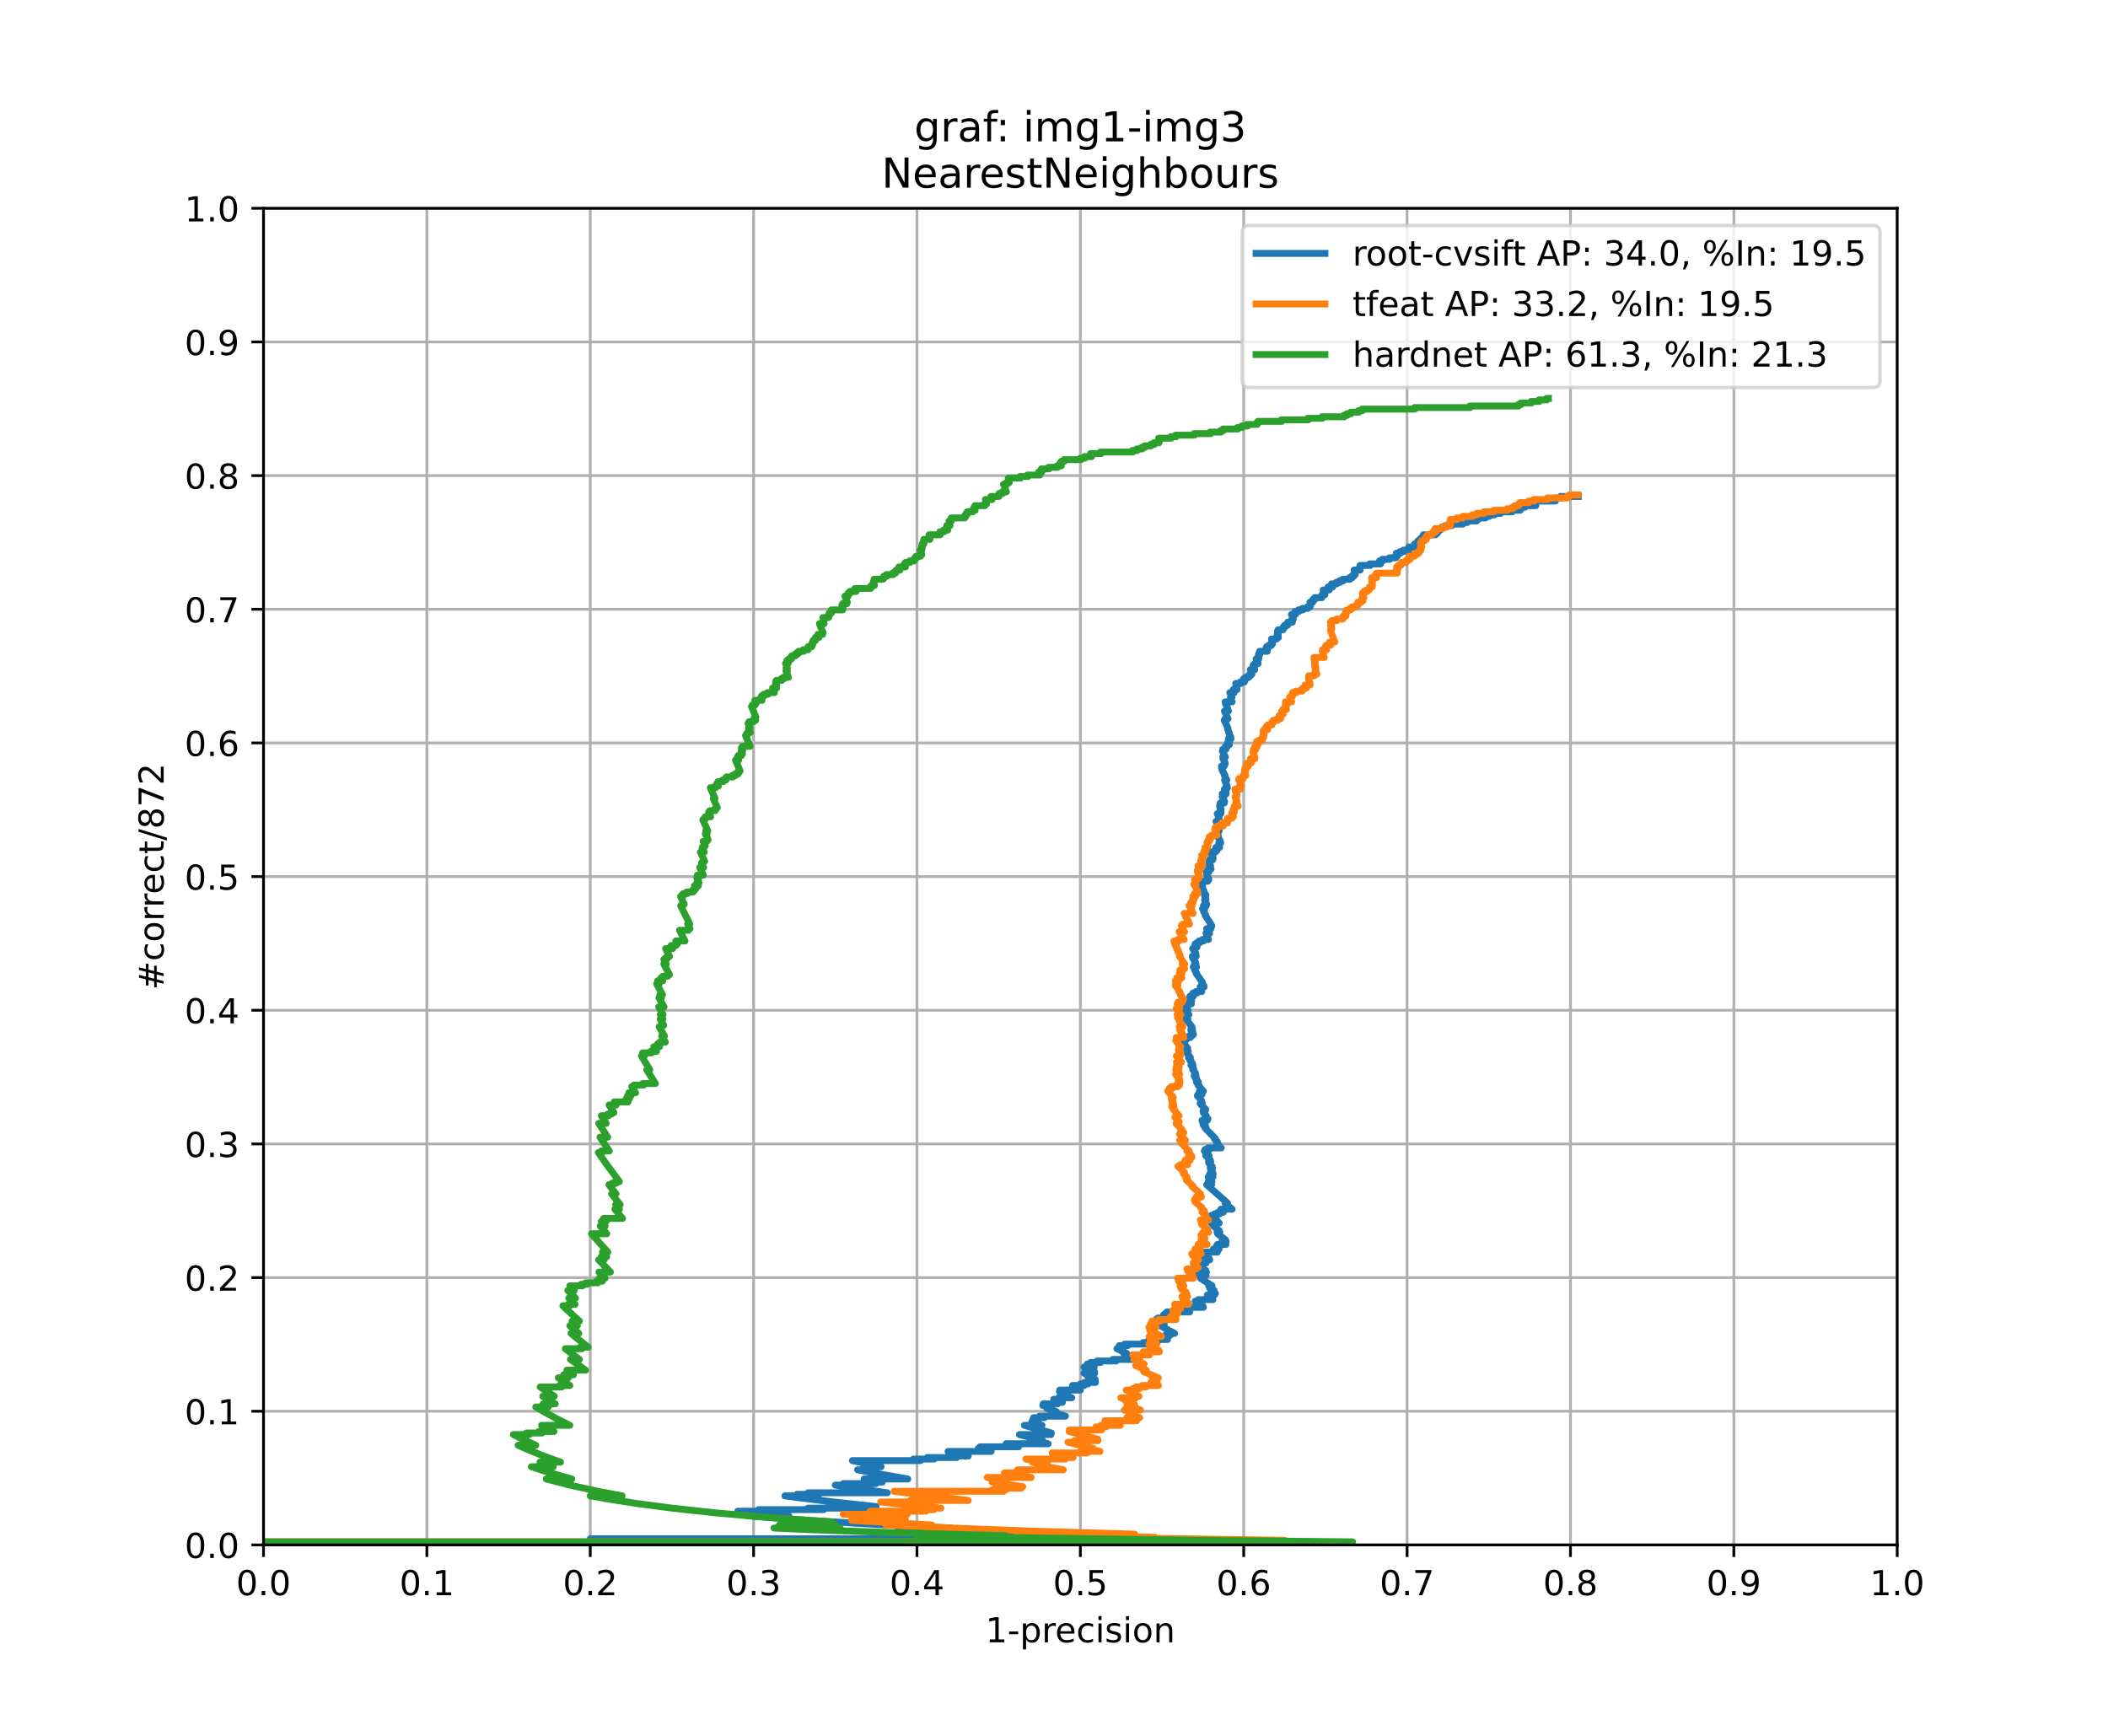<?xml version="1.0" encoding="utf-8" standalone="no"?>
<!DOCTYPE svg PUBLIC "-//W3C//DTD SVG 1.1//EN"
  "http://www.w3.org/Graphics/SVG/1.1/DTD/svg11.dtd">
<!-- Created with matplotlib (https://matplotlib.org/) -->
<svg height="504pt" version="1.1" viewBox="0 0 612 504" width="612pt" xmlns="http://www.w3.org/2000/svg" xmlns:xlink="http://www.w3.org/1999/xlink">
 <defs>
  <style type="text/css">
*{stroke-linecap:butt;stroke-linejoin:round;}
  </style>
 </defs>
 <g id="figure_1">
  <g id="patch_1">
   <path d="M 0 504 
L 612 504 
L 612 0 
L 0 0 
z
" style="fill:#ffffff;"/>
  </g>
  <g id="axes_1">
   <g id="patch_2">
    <path d="M 76.5 448.56 
L 550.8 448.56 
L 550.8 60.48 
L 76.5 60.48 
z
" style="fill:#ffffff;"/>
   </g>
   <g id="matplotlib.axis_1">
    <g id="xtick_1">
     <g id="line2d_1">
      <path clip-path="url(#p9009fe0671)" d="M 76.5 448.56 
L 76.5 60.48 
" style="fill:none;stroke:#b0b0b0;stroke-linecap:square;stroke-width:0.8;"/>
     </g>
     <g id="line2d_2">
      <defs>
       <path d="M 0 0 
L 0 3.5 
" id="m65b414598a" style="stroke:#000000;stroke-width:0.8;"/>
      </defs>
      <g>
       <use style="stroke:#000000;stroke-width:0.8;" x="76.5" xlink:href="#m65b414598a" y="448.56"/>
      </g>
     </g>
     <g id="text_1">
      <!-- 0.0 -->
      <defs>
       <path d="M 31.781 66.406 
Q 24.172 66.406 20.328 58.906 
Q 16.5 51.422 16.5 36.375 
Q 16.5 21.391 20.328 13.891 
Q 24.172 6.391 31.781 6.391 
Q 39.453 6.391 43.281 13.891 
Q 47.125 21.391 47.125 36.375 
Q 47.125 51.422 43.281 58.906 
Q 39.453 66.406 31.781 66.406 
z
M 31.781 74.219 
Q 44.047 74.219 50.516 64.516 
Q 56.984 54.828 56.984 36.375 
Q 56.984 17.969 50.516 8.266 
Q 44.047 -1.422 31.781 -1.422 
Q 19.531 -1.422 13.062 8.266 
Q 6.594 17.969 6.594 36.375 
Q 6.594 54.828 13.062 64.516 
Q 19.531 74.219 31.781 74.219 
z
" id="DejaVuSans-48"/>
       <path d="M 10.688 12.406 
L 21 12.406 
L 21 0 
L 10.688 0 
z
" id="DejaVuSans-46"/>
      </defs>
      <g transform="translate(68.548 463.158)scale(0.1 -0.1)">
       <use xlink:href="#DejaVuSans-48"/>
       <use x="63.623" xlink:href="#DejaVuSans-46"/>
       <use x="95.41" xlink:href="#DejaVuSans-48"/>
      </g>
     </g>
    </g>
    <g id="xtick_2">
     <g id="line2d_3">
      <path clip-path="url(#p9009fe0671)" d="M 123.93 448.56 
L 123.93 60.48 
" style="fill:none;stroke:#b0b0b0;stroke-linecap:square;stroke-width:0.8;"/>
     </g>
     <g id="line2d_4">
      <g>
       <use style="stroke:#000000;stroke-width:0.8;" x="123.93" xlink:href="#m65b414598a" y="448.56"/>
      </g>
     </g>
     <g id="text_2">
      <!-- 0.1 -->
      <defs>
       <path d="M 12.406 8.297 
L 28.516 8.297 
L 28.516 63.922 
L 10.984 60.406 
L 10.984 69.391 
L 28.422 72.906 
L 38.281 72.906 
L 38.281 8.297 
L 54.391 8.297 
L 54.391 0 
L 12.406 0 
z
" id="DejaVuSans-49"/>
      </defs>
      <g transform="translate(115.978 463.158)scale(0.1 -0.1)">
       <use xlink:href="#DejaVuSans-48"/>
       <use x="63.623" xlink:href="#DejaVuSans-46"/>
       <use x="95.41" xlink:href="#DejaVuSans-49"/>
      </g>
     </g>
    </g>
    <g id="xtick_3">
     <g id="line2d_5">
      <path clip-path="url(#p9009fe0671)" d="M 171.36 448.56 
L 171.36 60.48 
" style="fill:none;stroke:#b0b0b0;stroke-linecap:square;stroke-width:0.8;"/>
     </g>
     <g id="line2d_6">
      <g>
       <use style="stroke:#000000;stroke-width:0.8;" x="171.36" xlink:href="#m65b414598a" y="448.56"/>
      </g>
     </g>
     <g id="text_3">
      <!-- 0.2 -->
      <defs>
       <path d="M 19.188 8.297 
L 53.609 8.297 
L 53.609 0 
L 7.328 0 
L 7.328 8.297 
Q 12.938 14.109 22.625 23.891 
Q 32.328 33.688 34.812 36.531 
Q 39.547 41.844 41.422 45.531 
Q 43.312 49.219 43.312 52.781 
Q 43.312 58.594 39.234 62.25 
Q 35.156 65.922 28.609 65.922 
Q 23.969 65.922 18.812 64.312 
Q 13.672 62.703 7.812 59.422 
L 7.812 69.391 
Q 13.766 71.781 18.938 73 
Q 24.125 74.219 28.422 74.219 
Q 39.75 74.219 46.484 68.547 
Q 53.219 62.891 53.219 53.422 
Q 53.219 48.922 51.531 44.891 
Q 49.859 40.875 45.406 35.406 
Q 44.188 33.984 37.641 27.219 
Q 31.109 20.453 19.188 8.297 
z
" id="DejaVuSans-50"/>
      </defs>
      <g transform="translate(163.408 463.158)scale(0.1 -0.1)">
       <use xlink:href="#DejaVuSans-48"/>
       <use x="63.623" xlink:href="#DejaVuSans-46"/>
       <use x="95.41" xlink:href="#DejaVuSans-50"/>
      </g>
     </g>
    </g>
    <g id="xtick_4">
     <g id="line2d_7">
      <path clip-path="url(#p9009fe0671)" d="M 218.79 448.56 
L 218.79 60.48 
" style="fill:none;stroke:#b0b0b0;stroke-linecap:square;stroke-width:0.8;"/>
     </g>
     <g id="line2d_8">
      <g>
       <use style="stroke:#000000;stroke-width:0.8;" x="218.79" xlink:href="#m65b414598a" y="448.56"/>
      </g>
     </g>
     <g id="text_4">
      <!-- 0.3 -->
      <defs>
       <path d="M 40.578 39.312 
Q 47.656 37.797 51.625 33 
Q 55.609 28.219 55.609 21.188 
Q 55.609 10.406 48.188 4.484 
Q 40.766 -1.422 27.094 -1.422 
Q 22.516 -1.422 17.656 -0.516 
Q 12.797 0.391 7.625 2.203 
L 7.625 11.719 
Q 11.719 9.328 16.594 8.109 
Q 21.484 6.891 26.812 6.891 
Q 36.078 6.891 40.938 10.547 
Q 45.797 14.203 45.797 21.188 
Q 45.797 27.641 41.281 31.266 
Q 36.766 34.906 28.719 34.906 
L 20.219 34.906 
L 20.219 43.016 
L 29.109 43.016 
Q 36.375 43.016 40.234 45.922 
Q 44.094 48.828 44.094 54.297 
Q 44.094 59.906 40.109 62.906 
Q 36.141 65.922 28.719 65.922 
Q 24.656 65.922 20.016 65.031 
Q 15.375 64.156 9.812 62.312 
L 9.812 71.094 
Q 15.438 72.656 20.344 73.438 
Q 25.25 74.219 29.594 74.219 
Q 40.828 74.219 47.359 69.109 
Q 53.906 64.016 53.906 55.328 
Q 53.906 49.266 50.438 45.094 
Q 46.969 40.922 40.578 39.312 
z
" id="DejaVuSans-51"/>
      </defs>
      <g transform="translate(210.838 463.158)scale(0.1 -0.1)">
       <use xlink:href="#DejaVuSans-48"/>
       <use x="63.623" xlink:href="#DejaVuSans-46"/>
       <use x="95.41" xlink:href="#DejaVuSans-51"/>
      </g>
     </g>
    </g>
    <g id="xtick_5">
     <g id="line2d_9">
      <path clip-path="url(#p9009fe0671)" d="M 266.22 448.56 
L 266.22 60.48 
" style="fill:none;stroke:#b0b0b0;stroke-linecap:square;stroke-width:0.8;"/>
     </g>
     <g id="line2d_10">
      <g>
       <use style="stroke:#000000;stroke-width:0.8;" x="266.22" xlink:href="#m65b414598a" y="448.56"/>
      </g>
     </g>
     <g id="text_5">
      <!-- 0.4 -->
      <defs>
       <path d="M 37.797 64.312 
L 12.891 25.391 
L 37.797 25.391 
z
M 35.203 72.906 
L 47.609 72.906 
L 47.609 25.391 
L 58.016 25.391 
L 58.016 17.188 
L 47.609 17.188 
L 47.609 0 
L 37.797 0 
L 37.797 17.188 
L 4.891 17.188 
L 4.891 26.703 
z
" id="DejaVuSans-52"/>
      </defs>
      <g transform="translate(258.268 463.158)scale(0.1 -0.1)">
       <use xlink:href="#DejaVuSans-48"/>
       <use x="63.623" xlink:href="#DejaVuSans-46"/>
       <use x="95.41" xlink:href="#DejaVuSans-52"/>
      </g>
     </g>
    </g>
    <g id="xtick_6">
     <g id="line2d_11">
      <path clip-path="url(#p9009fe0671)" d="M 313.65 448.56 
L 313.65 60.48 
" style="fill:none;stroke:#b0b0b0;stroke-linecap:square;stroke-width:0.8;"/>
     </g>
     <g id="line2d_12">
      <g>
       <use style="stroke:#000000;stroke-width:0.8;" x="313.65" xlink:href="#m65b414598a" y="448.56"/>
      </g>
     </g>
     <g id="text_6">
      <!-- 0.5 -->
      <defs>
       <path d="M 10.797 72.906 
L 49.516 72.906 
L 49.516 64.594 
L 19.828 64.594 
L 19.828 46.734 
Q 21.969 47.469 24.109 47.828 
Q 26.266 48.188 28.422 48.188 
Q 40.625 48.188 47.75 41.5 
Q 54.891 34.812 54.891 23.391 
Q 54.891 11.625 47.562 5.094 
Q 40.234 -1.422 26.906 -1.422 
Q 22.312 -1.422 17.547 -0.641 
Q 12.797 0.141 7.719 1.703 
L 7.719 11.625 
Q 12.109 9.234 16.797 8.062 
Q 21.484 6.891 26.703 6.891 
Q 35.156 6.891 40.078 11.328 
Q 45.016 15.766 45.016 23.391 
Q 45.016 31 40.078 35.438 
Q 35.156 39.891 26.703 39.891 
Q 22.75 39.891 18.812 39.016 
Q 14.891 38.141 10.797 36.281 
z
" id="DejaVuSans-53"/>
      </defs>
      <g transform="translate(305.698 463.158)scale(0.1 -0.1)">
       <use xlink:href="#DejaVuSans-48"/>
       <use x="63.623" xlink:href="#DejaVuSans-46"/>
       <use x="95.41" xlink:href="#DejaVuSans-53"/>
      </g>
     </g>
    </g>
    <g id="xtick_7">
     <g id="line2d_13">
      <path clip-path="url(#p9009fe0671)" d="M 361.08 448.56 
L 361.08 60.48 
" style="fill:none;stroke:#b0b0b0;stroke-linecap:square;stroke-width:0.8;"/>
     </g>
     <g id="line2d_14">
      <g>
       <use style="stroke:#000000;stroke-width:0.8;" x="361.08" xlink:href="#m65b414598a" y="448.56"/>
      </g>
     </g>
     <g id="text_7">
      <!-- 0.6 -->
      <defs>
       <path d="M 33.016 40.375 
Q 26.375 40.375 22.484 35.828 
Q 18.609 31.297 18.609 23.391 
Q 18.609 15.531 22.484 10.953 
Q 26.375 6.391 33.016 6.391 
Q 39.656 6.391 43.531 10.953 
Q 47.406 15.531 47.406 23.391 
Q 47.406 31.297 43.531 35.828 
Q 39.656 40.375 33.016 40.375 
z
M 52.594 71.297 
L 52.594 62.312 
Q 48.875 64.062 45.094 64.984 
Q 41.312 65.922 37.594 65.922 
Q 27.828 65.922 22.672 59.328 
Q 17.531 52.734 16.797 39.406 
Q 19.672 43.656 24.016 45.922 
Q 28.375 48.188 33.594 48.188 
Q 44.578 48.188 50.953 41.516 
Q 57.328 34.859 57.328 23.391 
Q 57.328 12.156 50.688 5.359 
Q 44.047 -1.422 33.016 -1.422 
Q 20.359 -1.422 13.672 8.266 
Q 6.984 17.969 6.984 36.375 
Q 6.984 53.656 15.188 63.938 
Q 23.391 74.219 37.203 74.219 
Q 40.922 74.219 44.703 73.484 
Q 48.484 72.75 52.594 71.297 
z
" id="DejaVuSans-54"/>
      </defs>
      <g transform="translate(353.128 463.158)scale(0.1 -0.1)">
       <use xlink:href="#DejaVuSans-48"/>
       <use x="63.623" xlink:href="#DejaVuSans-46"/>
       <use x="95.41" xlink:href="#DejaVuSans-54"/>
      </g>
     </g>
    </g>
    <g id="xtick_8">
     <g id="line2d_15">
      <path clip-path="url(#p9009fe0671)" d="M 408.51 448.56 
L 408.51 60.48 
" style="fill:none;stroke:#b0b0b0;stroke-linecap:square;stroke-width:0.8;"/>
     </g>
     <g id="line2d_16">
      <g>
       <use style="stroke:#000000;stroke-width:0.8;" x="408.51" xlink:href="#m65b414598a" y="448.56"/>
      </g>
     </g>
     <g id="text_8">
      <!-- 0.7 -->
      <defs>
       <path d="M 8.203 72.906 
L 55.078 72.906 
L 55.078 68.703 
L 28.609 0 
L 18.312 0 
L 43.219 64.594 
L 8.203 64.594 
z
" id="DejaVuSans-55"/>
      </defs>
      <g transform="translate(400.558 463.158)scale(0.1 -0.1)">
       <use xlink:href="#DejaVuSans-48"/>
       <use x="63.623" xlink:href="#DejaVuSans-46"/>
       <use x="95.41" xlink:href="#DejaVuSans-55"/>
      </g>
     </g>
    </g>
    <g id="xtick_9">
     <g id="line2d_17">
      <path clip-path="url(#p9009fe0671)" d="M 455.94 448.56 
L 455.94 60.48 
" style="fill:none;stroke:#b0b0b0;stroke-linecap:square;stroke-width:0.8;"/>
     </g>
     <g id="line2d_18">
      <g>
       <use style="stroke:#000000;stroke-width:0.8;" x="455.94" xlink:href="#m65b414598a" y="448.56"/>
      </g>
     </g>
     <g id="text_9">
      <!-- 0.8 -->
      <defs>
       <path d="M 31.781 34.625 
Q 24.75 34.625 20.719 30.859 
Q 16.703 27.094 16.703 20.516 
Q 16.703 13.922 20.719 10.156 
Q 24.75 6.391 31.781 6.391 
Q 38.812 6.391 42.859 10.172 
Q 46.922 13.969 46.922 20.516 
Q 46.922 27.094 42.891 30.859 
Q 38.875 34.625 31.781 34.625 
z
M 21.922 38.812 
Q 15.578 40.375 12.031 44.719 
Q 8.5 49.078 8.5 55.328 
Q 8.5 64.062 14.719 69.141 
Q 20.953 74.219 31.781 74.219 
Q 42.672 74.219 48.875 69.141 
Q 55.078 64.062 55.078 55.328 
Q 55.078 49.078 51.531 44.719 
Q 48 40.375 41.703 38.812 
Q 48.828 37.156 52.797 32.312 
Q 56.781 27.484 56.781 20.516 
Q 56.781 9.906 50.312 4.234 
Q 43.844 -1.422 31.781 -1.422 
Q 19.734 -1.422 13.25 4.234 
Q 6.781 9.906 6.781 20.516 
Q 6.781 27.484 10.781 32.312 
Q 14.797 37.156 21.922 38.812 
z
M 18.312 54.391 
Q 18.312 48.734 21.844 45.562 
Q 25.391 42.391 31.781 42.391 
Q 38.141 42.391 41.719 45.562 
Q 45.312 48.734 45.312 54.391 
Q 45.312 60.062 41.719 63.234 
Q 38.141 66.406 31.781 66.406 
Q 25.391 66.406 21.844 63.234 
Q 18.312 60.062 18.312 54.391 
z
" id="DejaVuSans-56"/>
      </defs>
      <g transform="translate(447.988 463.158)scale(0.1 -0.1)">
       <use xlink:href="#DejaVuSans-48"/>
       <use x="63.623" xlink:href="#DejaVuSans-46"/>
       <use x="95.41" xlink:href="#DejaVuSans-56"/>
      </g>
     </g>
    </g>
    <g id="xtick_10">
     <g id="line2d_19">
      <path clip-path="url(#p9009fe0671)" d="M 503.37 448.56 
L 503.37 60.48 
" style="fill:none;stroke:#b0b0b0;stroke-linecap:square;stroke-width:0.8;"/>
     </g>
     <g id="line2d_20">
      <g>
       <use style="stroke:#000000;stroke-width:0.8;" x="503.37" xlink:href="#m65b414598a" y="448.56"/>
      </g>
     </g>
     <g id="text_10">
      <!-- 0.9 -->
      <defs>
       <path d="M 10.984 1.516 
L 10.984 10.5 
Q 14.703 8.734 18.5 7.812 
Q 22.312 6.891 25.984 6.891 
Q 35.75 6.891 40.891 13.453 
Q 46.047 20.016 46.781 33.406 
Q 43.953 29.203 39.594 26.953 
Q 35.25 24.703 29.984 24.703 
Q 19.047 24.703 12.672 31.312 
Q 6.297 37.938 6.297 49.422 
Q 6.297 60.641 12.938 67.422 
Q 19.578 74.219 30.609 74.219 
Q 43.266 74.219 49.922 64.516 
Q 56.594 54.828 56.594 36.375 
Q 56.594 19.141 48.406 8.859 
Q 40.234 -1.422 26.422 -1.422 
Q 22.703 -1.422 18.891 -0.688 
Q 15.094 0.047 10.984 1.516 
z
M 30.609 32.422 
Q 37.25 32.422 41.125 36.953 
Q 45.016 41.5 45.016 49.422 
Q 45.016 57.281 41.125 61.844 
Q 37.25 66.406 30.609 66.406 
Q 23.969 66.406 20.094 61.844 
Q 16.219 57.281 16.219 49.422 
Q 16.219 41.5 20.094 36.953 
Q 23.969 32.422 30.609 32.422 
z
" id="DejaVuSans-57"/>
      </defs>
      <g transform="translate(495.418 463.158)scale(0.1 -0.1)">
       <use xlink:href="#DejaVuSans-48"/>
       <use x="63.623" xlink:href="#DejaVuSans-46"/>
       <use x="95.41" xlink:href="#DejaVuSans-57"/>
      </g>
     </g>
    </g>
    <g id="xtick_11">
     <g id="line2d_21">
      <path clip-path="url(#p9009fe0671)" d="M 550.8 448.56 
L 550.8 60.48 
" style="fill:none;stroke:#b0b0b0;stroke-linecap:square;stroke-width:0.8;"/>
     </g>
     <g id="line2d_22">
      <g>
       <use style="stroke:#000000;stroke-width:0.8;" x="550.8" xlink:href="#m65b414598a" y="448.56"/>
      </g>
     </g>
     <g id="text_11">
      <!-- 1.0 -->
      <g transform="translate(542.848 463.158)scale(0.1 -0.1)">
       <use xlink:href="#DejaVuSans-49"/>
       <use x="63.623" xlink:href="#DejaVuSans-46"/>
       <use x="95.41" xlink:href="#DejaVuSans-48"/>
      </g>
     </g>
    </g>
    <g id="text_12">
     <!-- 1-precision -->
     <defs>
      <path d="M 4.891 31.391 
L 31.203 31.391 
L 31.203 23.391 
L 4.891 23.391 
z
" id="DejaVuSans-45"/>
      <path d="M 18.109 8.203 
L 18.109 -20.797 
L 9.078 -20.797 
L 9.078 54.688 
L 18.109 54.688 
L 18.109 46.391 
Q 20.953 51.266 25.266 53.625 
Q 29.594 56 35.594 56 
Q 45.562 56 51.781 48.094 
Q 58.016 40.188 58.016 27.297 
Q 58.016 14.406 51.781 6.484 
Q 45.562 -1.422 35.594 -1.422 
Q 29.594 -1.422 25.266 0.953 
Q 20.953 3.328 18.109 8.203 
z
M 48.688 27.297 
Q 48.688 37.203 44.609 42.844 
Q 40.531 48.484 33.406 48.484 
Q 26.266 48.484 22.188 42.844 
Q 18.109 37.203 18.109 27.297 
Q 18.109 17.391 22.188 11.75 
Q 26.266 6.109 33.406 6.109 
Q 40.531 6.109 44.609 11.75 
Q 48.688 17.391 48.688 27.297 
z
" id="DejaVuSans-112"/>
      <path d="M 41.109 46.297 
Q 39.594 47.172 37.812 47.578 
Q 36.031 48 33.891 48 
Q 26.266 48 22.188 43.047 
Q 18.109 38.094 18.109 28.812 
L 18.109 0 
L 9.078 0 
L 9.078 54.688 
L 18.109 54.688 
L 18.109 46.188 
Q 20.953 51.172 25.484 53.578 
Q 30.031 56 36.531 56 
Q 37.453 56 38.578 55.875 
Q 39.703 55.766 41.062 55.516 
z
" id="DejaVuSans-114"/>
      <path d="M 56.203 29.594 
L 56.203 25.203 
L 14.891 25.203 
Q 15.484 15.922 20.484 11.062 
Q 25.484 6.203 34.422 6.203 
Q 39.594 6.203 44.453 7.469 
Q 49.312 8.734 54.109 11.281 
L 54.109 2.781 
Q 49.266 0.734 44.188 -0.344 
Q 39.109 -1.422 33.891 -1.422 
Q 20.797 -1.422 13.156 6.188 
Q 5.516 13.812 5.516 26.812 
Q 5.516 40.234 12.766 48.109 
Q 20.016 56 32.328 56 
Q 43.359 56 49.781 48.891 
Q 56.203 41.797 56.203 29.594 
z
M 47.219 32.234 
Q 47.125 39.594 43.094 43.984 
Q 39.062 48.391 32.422 48.391 
Q 24.906 48.391 20.391 44.141 
Q 15.875 39.891 15.188 32.172 
z
" id="DejaVuSans-101"/>
      <path d="M 48.781 52.594 
L 48.781 44.188 
Q 44.969 46.297 41.141 47.344 
Q 37.312 48.391 33.406 48.391 
Q 24.656 48.391 19.812 42.844 
Q 14.984 37.312 14.984 27.297 
Q 14.984 17.281 19.812 11.734 
Q 24.656 6.203 33.406 6.203 
Q 37.312 6.203 41.141 7.25 
Q 44.969 8.297 48.781 10.406 
L 48.781 2.094 
Q 45.016 0.344 40.984 -0.531 
Q 36.969 -1.422 32.422 -1.422 
Q 20.062 -1.422 12.781 6.344 
Q 5.516 14.109 5.516 27.297 
Q 5.516 40.672 12.859 48.328 
Q 20.219 56 33.016 56 
Q 37.156 56 41.109 55.141 
Q 45.062 54.297 48.781 52.594 
z
" id="DejaVuSans-99"/>
      <path d="M 9.422 54.688 
L 18.406 54.688 
L 18.406 0 
L 9.422 0 
z
M 9.422 75.984 
L 18.406 75.984 
L 18.406 64.594 
L 9.422 64.594 
z
" id="DejaVuSans-105"/>
      <path d="M 44.281 53.078 
L 44.281 44.578 
Q 40.484 46.531 36.375 47.5 
Q 32.281 48.484 27.875 48.484 
Q 21.188 48.484 17.844 46.438 
Q 14.5 44.391 14.5 40.281 
Q 14.5 37.156 16.891 35.375 
Q 19.281 33.594 26.516 31.984 
L 29.594 31.297 
Q 39.156 29.25 43.188 25.516 
Q 47.219 21.781 47.219 15.094 
Q 47.219 7.469 41.188 3.016 
Q 35.156 -1.422 24.609 -1.422 
Q 20.219 -1.422 15.453 -0.562 
Q 10.688 0.297 5.422 2 
L 5.422 11.281 
Q 10.406 8.688 15.234 7.391 
Q 20.062 6.109 24.812 6.109 
Q 31.156 6.109 34.562 8.281 
Q 37.984 10.453 37.984 14.406 
Q 37.984 18.062 35.516 20.016 
Q 33.062 21.969 24.703 23.781 
L 21.578 24.516 
Q 13.234 26.266 9.516 29.906 
Q 5.812 33.547 5.812 39.891 
Q 5.812 47.609 11.281 51.797 
Q 16.75 56 26.812 56 
Q 31.781 56 36.172 55.266 
Q 40.578 54.547 44.281 53.078 
z
" id="DejaVuSans-115"/>
      <path d="M 30.609 48.391 
Q 23.391 48.391 19.188 42.75 
Q 14.984 37.109 14.984 27.297 
Q 14.984 17.484 19.156 11.844 
Q 23.344 6.203 30.609 6.203 
Q 37.797 6.203 41.984 11.859 
Q 46.188 17.531 46.188 27.297 
Q 46.188 37.016 41.984 42.703 
Q 37.797 48.391 30.609 48.391 
z
M 30.609 56 
Q 42.328 56 49.016 48.375 
Q 55.719 40.766 55.719 27.297 
Q 55.719 13.875 49.016 6.219 
Q 42.328 -1.422 30.609 -1.422 
Q 18.844 -1.422 12.172 6.219 
Q 5.516 13.875 5.516 27.297 
Q 5.516 40.766 12.172 48.375 
Q 18.844 56 30.609 56 
z
" id="DejaVuSans-111"/>
      <path d="M 54.891 33.016 
L 54.891 0 
L 45.906 0 
L 45.906 32.719 
Q 45.906 40.484 42.875 44.328 
Q 39.844 48.188 33.797 48.188 
Q 26.516 48.188 22.312 43.547 
Q 18.109 38.922 18.109 30.906 
L 18.109 0 
L 9.078 0 
L 9.078 54.688 
L 18.109 54.688 
L 18.109 46.188 
Q 21.344 51.125 25.703 53.562 
Q 30.078 56 35.797 56 
Q 45.219 56 50.047 50.172 
Q 54.891 44.344 54.891 33.016 
z
" id="DejaVuSans-110"/>
     </defs>
     <g transform="translate(286.111 476.837)scale(0.1 -0.1)">
      <use xlink:href="#DejaVuSans-49"/>
      <use x="63.623" xlink:href="#DejaVuSans-45"/>
      <use x="99.707" xlink:href="#DejaVuSans-112"/>
      <use x="163.184" xlink:href="#DejaVuSans-114"/>
      <use x="202.047" xlink:href="#DejaVuSans-101"/>
      <use x="263.57" xlink:href="#DejaVuSans-99"/>
      <use x="318.551" xlink:href="#DejaVuSans-105"/>
      <use x="346.334" xlink:href="#DejaVuSans-115"/>
      <use x="398.434" xlink:href="#DejaVuSans-105"/>
      <use x="426.217" xlink:href="#DejaVuSans-111"/>
      <use x="487.398" xlink:href="#DejaVuSans-110"/>
     </g>
    </g>
   </g>
   <g id="matplotlib.axis_2">
    <g id="ytick_1">
     <g id="line2d_23">
      <path clip-path="url(#p9009fe0671)" d="M 76.5 448.56 
L 550.8 448.56 
" style="fill:none;stroke:#b0b0b0;stroke-linecap:square;stroke-width:0.8;"/>
     </g>
     <g id="line2d_24">
      <defs>
       <path d="M 0 0 
L -3.5 0 
" id="ma11688c53a" style="stroke:#000000;stroke-width:0.8;"/>
      </defs>
      <g>
       <use style="stroke:#000000;stroke-width:0.8;" x="76.5" xlink:href="#ma11688c53a" y="448.56"/>
      </g>
     </g>
     <g id="text_13">
      <!-- 0.0 -->
      <g transform="translate(53.597 452.359)scale(0.1 -0.1)">
       <use xlink:href="#DejaVuSans-48"/>
       <use x="63.623" xlink:href="#DejaVuSans-46"/>
       <use x="95.41" xlink:href="#DejaVuSans-48"/>
      </g>
     </g>
    </g>
    <g id="ytick_2">
     <g id="line2d_25">
      <path clip-path="url(#p9009fe0671)" d="M 76.5 409.752 
L 550.8 409.752 
" style="fill:none;stroke:#b0b0b0;stroke-linecap:square;stroke-width:0.8;"/>
     </g>
     <g id="line2d_26">
      <g>
       <use style="stroke:#000000;stroke-width:0.8;" x="76.5" xlink:href="#ma11688c53a" y="409.752"/>
      </g>
     </g>
     <g id="text_14">
      <!-- 0.1 -->
      <g transform="translate(53.597 413.551)scale(0.1 -0.1)">
       <use xlink:href="#DejaVuSans-48"/>
       <use x="63.623" xlink:href="#DejaVuSans-46"/>
       <use x="95.41" xlink:href="#DejaVuSans-49"/>
      </g>
     </g>
    </g>
    <g id="ytick_3">
     <g id="line2d_27">
      <path clip-path="url(#p9009fe0671)" d="M 76.5 370.944 
L 550.8 370.944 
" style="fill:none;stroke:#b0b0b0;stroke-linecap:square;stroke-width:0.8;"/>
     </g>
     <g id="line2d_28">
      <g>
       <use style="stroke:#000000;stroke-width:0.8;" x="76.5" xlink:href="#ma11688c53a" y="370.944"/>
      </g>
     </g>
     <g id="text_15">
      <!-- 0.2 -->
      <g transform="translate(53.597 374.743)scale(0.1 -0.1)">
       <use xlink:href="#DejaVuSans-48"/>
       <use x="63.623" xlink:href="#DejaVuSans-46"/>
       <use x="95.41" xlink:href="#DejaVuSans-50"/>
      </g>
     </g>
    </g>
    <g id="ytick_4">
     <g id="line2d_29">
      <path clip-path="url(#p9009fe0671)" d="M 76.5 332.136 
L 550.8 332.136 
" style="fill:none;stroke:#b0b0b0;stroke-linecap:square;stroke-width:0.8;"/>
     </g>
     <g id="line2d_30">
      <g>
       <use style="stroke:#000000;stroke-width:0.8;" x="76.5" xlink:href="#ma11688c53a" y="332.136"/>
      </g>
     </g>
     <g id="text_16">
      <!-- 0.3 -->
      <g transform="translate(53.597 335.935)scale(0.1 -0.1)">
       <use xlink:href="#DejaVuSans-48"/>
       <use x="63.623" xlink:href="#DejaVuSans-46"/>
       <use x="95.41" xlink:href="#DejaVuSans-51"/>
      </g>
     </g>
    </g>
    <g id="ytick_5">
     <g id="line2d_31">
      <path clip-path="url(#p9009fe0671)" d="M 76.5 293.328 
L 550.8 293.328 
" style="fill:none;stroke:#b0b0b0;stroke-linecap:square;stroke-width:0.8;"/>
     </g>
     <g id="line2d_32">
      <g>
       <use style="stroke:#000000;stroke-width:0.8;" x="76.5" xlink:href="#ma11688c53a" y="293.328"/>
      </g>
     </g>
     <g id="text_17">
      <!-- 0.4 -->
      <g transform="translate(53.597 297.127)scale(0.1 -0.1)">
       <use xlink:href="#DejaVuSans-48"/>
       <use x="63.623" xlink:href="#DejaVuSans-46"/>
       <use x="95.41" xlink:href="#DejaVuSans-52"/>
      </g>
     </g>
    </g>
    <g id="ytick_6">
     <g id="line2d_33">
      <path clip-path="url(#p9009fe0671)" d="M 76.5 254.52 
L 550.8 254.52 
" style="fill:none;stroke:#b0b0b0;stroke-linecap:square;stroke-width:0.8;"/>
     </g>
     <g id="line2d_34">
      <g>
       <use style="stroke:#000000;stroke-width:0.8;" x="76.5" xlink:href="#ma11688c53a" y="254.52"/>
      </g>
     </g>
     <g id="text_18">
      <!-- 0.5 -->
      <g transform="translate(53.597 258.319)scale(0.1 -0.1)">
       <use xlink:href="#DejaVuSans-48"/>
       <use x="63.623" xlink:href="#DejaVuSans-46"/>
       <use x="95.41" xlink:href="#DejaVuSans-53"/>
      </g>
     </g>
    </g>
    <g id="ytick_7">
     <g id="line2d_35">
      <path clip-path="url(#p9009fe0671)" d="M 76.5 215.712 
L 550.8 215.712 
" style="fill:none;stroke:#b0b0b0;stroke-linecap:square;stroke-width:0.8;"/>
     </g>
     <g id="line2d_36">
      <g>
       <use style="stroke:#000000;stroke-width:0.8;" x="76.5" xlink:href="#ma11688c53a" y="215.712"/>
      </g>
     </g>
     <g id="text_19">
      <!-- 0.6 -->
      <g transform="translate(53.597 219.511)scale(0.1 -0.1)">
       <use xlink:href="#DejaVuSans-48"/>
       <use x="63.623" xlink:href="#DejaVuSans-46"/>
       <use x="95.41" xlink:href="#DejaVuSans-54"/>
      </g>
     </g>
    </g>
    <g id="ytick_8">
     <g id="line2d_37">
      <path clip-path="url(#p9009fe0671)" d="M 76.5 176.904 
L 550.8 176.904 
" style="fill:none;stroke:#b0b0b0;stroke-linecap:square;stroke-width:0.8;"/>
     </g>
     <g id="line2d_38">
      <g>
       <use style="stroke:#000000;stroke-width:0.8;" x="76.5" xlink:href="#ma11688c53a" y="176.904"/>
      </g>
     </g>
     <g id="text_20">
      <!-- 0.7 -->
      <g transform="translate(53.597 180.703)scale(0.1 -0.1)">
       <use xlink:href="#DejaVuSans-48"/>
       <use x="63.623" xlink:href="#DejaVuSans-46"/>
       <use x="95.41" xlink:href="#DejaVuSans-55"/>
      </g>
     </g>
    </g>
    <g id="ytick_9">
     <g id="line2d_39">
      <path clip-path="url(#p9009fe0671)" d="M 76.5 138.096 
L 550.8 138.096 
" style="fill:none;stroke:#b0b0b0;stroke-linecap:square;stroke-width:0.8;"/>
     </g>
     <g id="line2d_40">
      <g>
       <use style="stroke:#000000;stroke-width:0.8;" x="76.5" xlink:href="#ma11688c53a" y="138.096"/>
      </g>
     </g>
     <g id="text_21">
      <!-- 0.8 -->
      <g transform="translate(53.597 141.895)scale(0.1 -0.1)">
       <use xlink:href="#DejaVuSans-48"/>
       <use x="63.623" xlink:href="#DejaVuSans-46"/>
       <use x="95.41" xlink:href="#DejaVuSans-56"/>
      </g>
     </g>
    </g>
    <g id="ytick_10">
     <g id="line2d_41">
      <path clip-path="url(#p9009fe0671)" d="M 76.5 99.288 
L 550.8 99.288 
" style="fill:none;stroke:#b0b0b0;stroke-linecap:square;stroke-width:0.8;"/>
     </g>
     <g id="line2d_42">
      <g>
       <use style="stroke:#000000;stroke-width:0.8;" x="76.5" xlink:href="#ma11688c53a" y="99.288"/>
      </g>
     </g>
     <g id="text_22">
      <!-- 0.9 -->
      <g transform="translate(53.597 103.087)scale(0.1 -0.1)">
       <use xlink:href="#DejaVuSans-48"/>
       <use x="63.623" xlink:href="#DejaVuSans-46"/>
       <use x="95.41" xlink:href="#DejaVuSans-57"/>
      </g>
     </g>
    </g>
    <g id="ytick_11">
     <g id="line2d_43">
      <path clip-path="url(#p9009fe0671)" d="M 76.5 60.48 
L 550.8 60.48 
" style="fill:none;stroke:#b0b0b0;stroke-linecap:square;stroke-width:0.8;"/>
     </g>
     <g id="line2d_44">
      <g>
       <use style="stroke:#000000;stroke-width:0.8;" x="76.5" xlink:href="#ma11688c53a" y="60.48"/>
      </g>
     </g>
     <g id="text_23">
      <!-- 1.0 -->
      <g transform="translate(53.597 64.279)scale(0.1 -0.1)">
       <use xlink:href="#DejaVuSans-49"/>
       <use x="63.623" xlink:href="#DejaVuSans-46"/>
       <use x="95.41" xlink:href="#DejaVuSans-48"/>
      </g>
     </g>
    </g>
    <g id="text_24">
     <!-- #correct/872 -->
     <defs>
      <path d="M 51.125 44 
L 36.922 44 
L 32.812 27.688 
L 47.125 27.688 
z
M 43.797 71.781 
L 38.719 51.516 
L 52.984 51.516 
L 58.109 71.781 
L 65.922 71.781 
L 60.891 51.516 
L 76.125 51.516 
L 76.125 44 
L 58.984 44 
L 54.984 27.688 
L 70.516 27.688 
L 70.516 20.219 
L 53.078 20.219 
L 48 0 
L 40.188 0 
L 45.219 20.219 
L 30.906 20.219 
L 25.875 0 
L 18.016 0 
L 23.094 20.219 
L 7.719 20.219 
L 7.719 27.688 
L 24.906 27.688 
L 29 44 
L 13.281 44 
L 13.281 51.516 
L 30.906 51.516 
L 35.891 71.781 
z
" id="DejaVuSans-35"/>
      <path d="M 18.312 70.219 
L 18.312 54.688 
L 36.812 54.688 
L 36.812 47.703 
L 18.312 47.703 
L 18.312 18.016 
Q 18.312 11.328 20.141 9.422 
Q 21.969 7.516 27.594 7.516 
L 36.812 7.516 
L 36.812 0 
L 27.594 0 
Q 17.188 0 13.234 3.875 
Q 9.281 7.766 9.281 18.016 
L 9.281 47.703 
L 2.688 47.703 
L 2.688 54.688 
L 9.281 54.688 
L 9.281 70.219 
z
" id="DejaVuSans-116"/>
      <path d="M 25.391 72.906 
L 33.688 72.906 
L 8.297 -9.281 
L 0 -9.281 
z
" id="DejaVuSans-47"/>
     </defs>
     <g transform="translate(47.517 287.443)rotate(-90)scale(0.1 -0.1)">
      <use xlink:href="#DejaVuSans-35"/>
      <use x="83.789" xlink:href="#DejaVuSans-99"/>
      <use x="138.77" xlink:href="#DejaVuSans-111"/>
      <use x="199.951" xlink:href="#DejaVuSans-114"/>
      <use x="239.314" xlink:href="#DejaVuSans-114"/>
      <use x="278.178" xlink:href="#DejaVuSans-101"/>
      <use x="339.701" xlink:href="#DejaVuSans-99"/>
      <use x="394.682" xlink:href="#DejaVuSans-116"/>
      <use x="433.891" xlink:href="#DejaVuSans-47"/>
      <use x="467.582" xlink:href="#DejaVuSans-56"/>
      <use x="531.205" xlink:href="#DejaVuSans-55"/>
      <use x="594.828" xlink:href="#DejaVuSans-50"/>
     </g>
    </g>
   </g>
   <g id="line2d_45">
    <path clip-path="url(#p9009fe0671)" d="M 76.5 448.115 
L 313.65 448.115 
L 234.6 447.67 
L 195.075 447.225 
L 171.36 446.78 
L 313.65 446.78 
L 287.3 446.335 
L 313.65 446.335 
L 292.091 445.89 
L 313.65 445.89 
L 279.771 445 
L 297.84 445 
L 271.8 444.11 
L 260.95 443.664 
L 276.205 443.664 
L 257.186 442.774 
L 234.6 441.439 
L 217.033 440.104 
L 228.954 440.104 
L 214.2 438.769 
L 224.719 438.769 
L 220.227 438.324 
L 239.117 438.324 
L 234.6 437.879 
L 251.242 437.879 
L 246.762 437.434 
L 254.363 437.434 
L 241.953 436.099 
L 231.163 434.764 
L 227.872 434.319 
L 234.6 434.319 
L 231.373 433.873 
L 237.762 433.873 
L 234.6 433.428 
L 257.596 433.428 
L 245.319 431.648 
L 242.505 431.203 
L 247.559 431.203 
L 244.8 430.758 
L 254.363 430.758 
L 251.626 430.313 
L 256.159 430.313 
L 250.875 429.423 
L 263.548 429.423 
L 253.572 427.643 
L 248.973 426.753 
L 252.842 426.753 
L 250.61 426.308 
L 254.363 426.308 
L 252.167 425.863 
L 255.809 425.863 
L 247.469 424.082 
L 267.251 424.082 
L 265.2 423.637 
L 271.213 423.637 
L 269.184 423.192 
L 277.718 423.192 
L 275.706 422.747 
L 281.1 422.747 
L 275.254 421.412 
L 287.779 421.412 
L 284.006 420.522 
L 286.367 420.522 
L 284.526 420.077 
L 295.714 420.077 
L 292.091 419.187 
L 304.313 419.187 
L 300.781 418.297 
L 302.705 418.297 
L 295.952 416.517 
L 305.119 416.517 
L 303.486 416.072 
L 305.24 416.072 
L 297.407 413.846 
L 302.509 413.846 
L 299.515 412.956 
L 301.168 412.956 
L 299.7 412.511 
L 301.331 412.511 
L 299.88 412.066 
L 301.488 412.066 
L 300.055 411.621 
L 303.209 411.621 
L 301.793 411.176 
L 309.338 411.176 
L 305.18 409.841 
L 306.634 409.841 
L 303.942 408.951 
L 305.377 408.951 
L 302.747 408.061 
L 304.164 408.061 
L 302.87 407.616 
L 307.026 407.616 
L 305.745 407.171 
L 308.438 407.171 
L 305.917 406.281 
L 308.55 406.281 
L 307.309 405.836 
L 311.154 405.836 
L 308.709 404.946 
L 309.964 404.946 
L 307.569 404.055 
L 308.81 404.055 
L 307.631 403.61 
L 313.65 403.61 
L 311.325 402.72 
L 312.493 402.72 
L 311.348 402.275 
L 314.785 402.275 
L 313.65 401.83 
L 315.887 401.83 
L 314.763 401.385 
L 318.042 401.385 
L 316.929 400.94 
L 318.001 400.94 
L 316.899 400.495 
L 317.962 400.495 
L 315.786 399.605 
L 316.84 399.605 
L 314.704 398.715 
L 317.811 398.715 
L 316.757 398.27 
L 317.774 398.27 
L 314.668 396.935 
L 317.669 396.935 
L 315.643 396.045 
L 317.603 396.045 
L 316.602 395.6 
L 319.482 395.6 
L 318.49 395.154 
L 324.043 395.154 
L 323.061 394.709 
L 329.216 394.709 
L 327.279 393.819 
L 328.132 393.819 
L 326.226 392.929 
L 327.074 392.929 
L 324.269 391.594 
L 325.947 391.594 
L 325.026 391.149 
L 325.856 391.149 
L 324.943 390.704 
L 327.398 390.704 
L 326.492 390.259 
L 332.788 390.259 
L 331.892 389.814 
L 334.165 389.814 
L 333.276 389.369 
L 336.236 389.369 
L 335.355 388.924 
L 338.946 388.924 
L 338.074 388.479 
L 338.778 388.479 
L 337.913 388.034 
L 339.309 388.034 
L 338.45 387.589 
L 339.829 387.589 
L 338.977 387.144 
L 341.013 387.144 
L 336.023 384.473 
L 338.03 384.473 
L 335.608 383.138 
L 336.929 383.138 
L 336.132 382.693 
L 339.365 382.693 
L 337.791 381.803 
L 339.059 381.803 
L 338.28 381.358 
L 339.534 381.358 
L 338.76 380.913 
L 345.405 380.913 
L 343.126 379.578 
L 349.385 379.578 
L 348.639 379.133 
L 349.19 379.133 
L 346.979 377.798 
L 348.618 377.798 
L 347.891 377.353 
L 352.14 377.353 
L 351.421 376.908 
L 351.94 376.908 
L 350.513 376.018 
L 352.567 376.018 
L 351.861 375.572 
L 352.873 375.572 
L 351.474 374.682 
L 352.478 374.682 
L 351.095 373.792 
L 351.594 373.792 
L 350.908 373.347 
L 351.9 373.347 
L 348.525 371.122 
L 349.02 371.122 
L 347.693 370.232 
L 350.135 370.232 
L 348.825 369.342 
L 350.265 369.342 
L 349.616 368.897 
L 350.091 368.897 
L 347.529 367.117 
L 349.415 367.117 
L 348.783 366.672 
L 350.177 366.672 
L 349.549 366.227 
L 350.009 366.227 
L 349.385 365.781 
L 351.208 365.781 
L 350.588 365.336 
L 351.039 365.336 
L 349.196 364.001 
L 350.54 364.001 
L 349.932 363.556 
L 353.433 363.556 
L 352.232 362.666 
L 353.94 362.666 
L 353.345 362.221 
L 353.767 362.221 
L 353.175 361.776 
L 354.016 361.776 
L 353.427 361.331 
L 355.909 361.331 
L 354.743 360.441 
L 355.963 360.441 
L 355.384 359.996 
L 355.788 359.996 
L 353.499 358.216 
L 353.902 358.216 
L 353.336 357.771 
L 354.139 357.771 
L 353.576 357.326 
L 353.975 357.326 
L 352.3 355.99 
L 352.699 355.99 
L 351.594 355.1 
L 353.956 355.1 
L 352.864 354.21 
L 353.253 354.21 
L 351.631 352.875 
L 353.175 352.875 
L 352.64 352.43 
L 354.161 352.43 
L 353.629 351.985 
L 355.129 351.985 
L 354.6 351.54 
L 354.972 351.54 
L 354.445 351.095 
L 357.73 351.095 
L 355.654 349.315 
L 356.372 349.315 
L 350.331 343.974 
L 351.763 343.974 
L 350.784 343.084 
L 351.846 343.084 
L 351.359 342.639 
L 351.711 342.639 
L 350.744 341.749 
L 352.14 341.749 
L 351.182 340.859 
L 352.218 340.859 
L 351.741 340.414 
L 352.085 340.414 
L 351.61 339.969 
L 351.953 339.969 
L 351.48 339.524 
L 351.821 339.524 
L 351.351 339.079 
L 352.03 339.079 
L 351.562 338.634 
L 351.9 338.634 
L 350.968 337.744 
L 351.306 337.744 
L 350.842 337.299 
L 351.514 337.299 
L 351.053 336.853 
L 351.387 336.853 
L 350.013 335.518 
L 351.012 335.518 
L 349.653 334.183 
L 350.315 334.183 
L 349.865 333.738 
L 351.176 333.738 
L 350.729 333.293 
L 354.564 333.293 
L 353.238 331.958 
L 353.551 331.958 
L 353.112 331.513 
L 353.425 331.513 
L 352.552 330.623 
L 352.864 330.623 
L 349.85 327.508 
L 350.163 327.508 
L 349.314 326.617 
L 349.937 326.617 
L 349.095 325.727 
L 349.405 325.727 
L 348.986 325.282 
L 350.524 325.282 
L 350.107 324.837 
L 350.716 324.837 
L 349.886 323.947 
L 350.19 323.947 
L 349.365 323.057 
L 349.668 323.057 
L 349.258 322.612 
L 349.862 322.612 
L 349.453 322.167 
L 350.053 322.167 
L 348.432 320.387 
L 349.03 320.387 
L 348.628 319.942 
L 348.926 319.942 
L 348.525 319.497 
L 348.822 319.497 
L 347.628 318.162 
L 348.22 318.162 
L 347.824 317.717 
L 348.999 317.717 
L 348.213 316.826 
L 349.376 316.826 
L 347.819 315.046 
L 348.108 315.046 
L 347.336 314.156 
L 347.912 314.156 
L 347.146 313.266 
L 347.433 313.266 
L 346.671 312.376 
L 347.243 312.376 
L 346.864 311.931 
L 347.15 311.931 
L 346.772 311.486 
L 347.056 311.486 
L 346.303 310.596 
L 346.587 310.596 
L 346.213 310.151 
L 346.496 310.151 
L 345.75 309.261 
L 346.315 309.261 
L 345.944 308.816 
L 346.226 308.816 
L 345.487 307.926 
L 345.767 307.926 
L 345.033 307.035 
L 345.593 307.035 
L 344.136 305.255 
L 344.972 305.255 
L 344.25 304.365 
L 344.804 304.365 
L 343.729 303.03 
L 344.005 303.03 
L 343.649 302.585 
L 343.924 302.585 
L 343.569 302.14 
L 343.844 302.14 
L 343.49 301.695 
L 344.583 301.695 
L 344.23 301.25 
L 345.58 301.25 
L 345.229 300.805 
L 346.031 300.805 
L 345.681 300.36 
L 346.477 300.36 
L 346.128 299.915 
L 346.392 299.915 
L 345.697 299.025 
L 346.224 299.025 
L 345.878 298.58 
L 346.14 298.58 
L 345.796 298.134 
L 346.057 298.134 
L 344.347 295.909 
L 344.87 295.909 
L 344.192 295.019 
L 344.712 295.019 
L 344.375 294.574 
L 345.151 294.574 
L 344.145 293.239 
L 344.916 293.239 
L 343.918 291.904 
L 344.174 291.904 
L 343.843 291.459 
L 345.87 291.459 
L 345.212 290.569 
L 345.962 290.569 
L 345.308 289.679 
L 345.806 289.679 
L 345.48 289.234 
L 346.469 289.234 
L 346.144 288.789 
L 346.635 288.789 
L 346.311 288.343 
L 347.529 288.343 
L 347.206 287.898 
L 348.887 287.898 
L 348.566 287.453 
L 348.804 287.453 
L 348.484 287.008 
L 348.721 287.008 
L 348.402 286.563 
L 349.582 286.563 
L 349.264 286.118 
L 349.498 286.118 
L 348.865 285.228 
L 349.099 285.228 
L 347.217 282.558 
L 347.451 282.558 
L 346.829 281.668 
L 347.063 281.668 
L 346.444 280.778 
L 347.374 280.778 
L 346.759 279.888 
L 347.222 279.888 
L 346.915 279.443 
L 347.146 279.443 
L 346.231 278.107 
L 346.462 278.107 
L 346.158 277.662 
L 347.301 277.662 
L 346.999 277.217 
L 347.226 277.217 
L 346.925 276.772 
L 347.152 276.772 
L 346.252 275.437 
L 346.93 275.437 
L 346.631 274.992 
L 347.529 274.992 
L 346.934 274.102 
L 347.824 274.102 
L 347.529 273.657 
L 348.411 273.657 
L 348.116 273.212 
L 349.427 273.212 
L 349.133 272.767 
L 350.855 272.767 
L 350.271 271.877 
L 350.697 271.877 
L 350.115 270.987 
L 351.174 270.987 
L 350.307 269.652 
L 351.564 269.652 
L 351.277 269.207 
L 351.693 269.207 
L 351.406 268.761 
L 351.821 268.761 
L 349.834 265.646 
L 350.041 265.646 
L 349.478 264.756 
L 349.685 264.756 
L 349.125 263.866 
L 349.743 263.866 
L 349.464 263.421 
L 349.67 263.421 
L 349.392 262.976 
L 350.209 262.976 
L 349.931 262.531 
L 350.338 262.531 
L 349.785 261.641 
L 349.988 261.641 
L 349.712 261.196 
L 350.116 261.196 
L 349.842 260.751 
L 350.043 260.751 
L 349.769 260.306 
L 349.97 260.306 
L 349.697 259.861 
L 350.098 259.861 
L 349.281 258.525 
L 349.482 258.525 
L 348.94 257.635 
L 349.14 257.635 
L 348.601 256.745 
L 349.199 256.745 
L 348.93 256.3 
L 349.129 256.3 
L 348.861 255.855 
L 350.632 255.855 
L 350.366 255.41 
L 350.949 255.41 
L 350.683 254.965 
L 350.877 254.965 
L 350.346 254.075 
L 350.54 254.075 
L 350.275 253.63 
L 350.469 253.63 
L 350.205 253.185 
L 350.975 253.185 
L 350.712 252.74 
L 350.903 252.74 
L 350.641 252.295 
L 351.594 252.295 
L 351.071 251.405 
L 351.45 251.405 
L 350.929 250.515 
L 351.307 250.515 
L 351.048 250.07 
L 351.424 250.07 
L 351.165 249.624 
L 352.101 249.624 
L 351.843 249.179 
L 352.215 249.179 
L 351.957 248.734 
L 352.143 248.734 
L 351.373 247.399 
L 352.847 247.399 
L 352.592 246.954 
L 353.32 246.954 
L 353.066 246.509 
L 353.248 246.509 
L 352.994 246.064 
L 354.076 246.064 
L 353.823 245.619 
L 354.002 245.619 
L 353.75 245.174 
L 354.108 245.174 
L 353.856 244.729 
L 354.39 244.729 
L 354.139 244.284 
L 354.317 244.284 
L 353.566 242.949 
L 353.744 242.949 
L 353.495 242.504 
L 353.672 242.504 
L 353.423 242.059 
L 353.6 242.059 
L 353.104 241.169 
L 353.985 241.169 
L 353.245 239.833 
L 353.595 239.833 
L 353.35 239.388 
L 353.525 239.388 
L 353.035 238.498 
L 354.078 238.498 
L 353.834 238.053 
L 354.007 238.053 
L 353.764 237.608 
L 353.936 237.608 
L 353.694 237.163 
L 353.866 237.163 
L 353.382 236.273 
L 354.41 236.273 
L 354.169 235.828 
L 354.51 235.828 
L 354.269 235.383 
L 354.439 235.383 
L 354.199 234.938 
L 354.538 234.938 
L 354.059 234.048 
L 354.397 234.048 
L 354.159 233.603 
L 354.496 233.603 
L 354.258 233.158 
L 355.429 233.158 
L 355.192 232.713 
L 355.524 232.713 
L 354.815 231.378 
L 355.311 231.378 
L 354.841 230.488 
L 355.991 230.488 
L 355.757 230.042 
L 355.92 230.042 
L 355.453 229.152 
L 356.104 229.152 
L 355.871 228.707 
L 356.357 228.707 
L 356.125 228.262 
L 356.286 228.262 
L 355.823 227.372 
L 355.984 227.372 
L 355.523 226.482 
L 356.165 226.482 
L 355.477 225.147 
L 355.637 225.147 
L 354.725 223.367 
L 354.885 223.367 
L 354.658 222.922 
L 354.818 222.922 
L 354.591 222.477 
L 355.387 222.477 
L 355.161 222.032 
L 355.635 222.032 
L 355.41 221.587 
L 355.725 221.587 
L 355.051 220.251 
L 355.208 220.251 
L 354.985 219.806 
L 355.768 219.806 
L 354.877 218.026 
L 355.189 218.026 
L 354.967 217.581 
L 355.898 217.581 
L 355.677 217.136 
L 355.985 217.136 
L 355.764 216.691 
L 356.378 216.691 
L 356.158 216.246 
L 356.92 216.246 
L 356.482 215.356 
L 356.936 215.356 
L 356.718 214.911 
L 356.869 214.911 
L 356.651 214.466 
L 357.403 214.466 
L 357.186 214.021 
L 357.336 214.021 
L 356.685 212.686 
L 356.835 212.686 
L 356.403 211.796 
L 356.552 211.796 
L 356.337 211.351 
L 356.486 211.351 
L 355.415 209.125 
L 355.862 209.125 
L 355.649 208.68 
L 356.539 208.68 
L 355.479 206.455 
L 356.655 206.455 
L 356.234 205.565 
L 356.38 205.565 
L 355.751 204.23 
L 355.897 204.23 
L 355.688 203.785 
L 357.71 203.785 
L 357.294 202.895 
L 357.437 202.895 
L 357.23 202.45 
L 357.657 202.45 
L 357.037 201.114 
L 358.31 201.114 
L 358.105 200.669 
L 358.245 200.669 
L 358.04 200.224 
L 359.157 200.224 
L 358.748 199.334 
L 359.164 199.334 
L 358.756 198.444 
L 360.266 198.444 
L 360.064 197.999 
L 361.282 197.999 
L 361.08 197.554 
L 361.214 197.554 
L 361.013 197.109 
L 361.816 197.109 
L 361.615 196.664 
L 362.543 196.664 
L 362.343 196.219 
L 363.001 196.219 
L 362.801 195.774 
L 363.455 195.774 
L 363.255 195.329 
L 363.386 195.329 
L 362.988 194.439 
L 364.281 194.439 
L 363.885 193.549 
L 364.014 193.549 
L 363.816 193.104 
L 364.456 193.104 
L 364.259 192.659 
L 365.274 192.659 
L 364.686 191.323 
L 365.441 191.323 
L 365.246 190.878 
L 365.497 190.878 
L 365.302 190.433 
L 365.552 190.433 
L 365.357 189.988 
L 365.731 189.988 
L 365.537 189.543 
L 365.909 189.543 
L 365.715 189.098 
L 367.918 189.098 
L 367.533 188.208 
L 367.896 188.208 
L 367.704 187.763 
L 367.824 187.763 
L 368.544 187.763 
L 368.353 187.318 
L 368.472 187.318 
L 369.186 187.318 
L 368.995 186.873 
L 369.114 186.873 
L 369.468 186.873 
L 369.206 185.983 
L 369.323 185.983 
L 369.134 185.538 
L 369.251 185.538 
L 370.651 185.538 
L 370.462 185.093 
L 370.578 185.093 
L 371.155 185.093 
L 370.778 184.203 
L 370.893 184.203 
L 371.123 184.203 
L 370.862 183.313 
L 371.205 183.313 
L 371.018 182.868 
L 371.132 182.868 
L 372.489 182.868 
L 372.303 182.423 
L 372.415 182.423 
L 372.751 182.423 
L 372.566 181.978 
L 372.677 181.978 
L 373.123 181.978 
L 372.938 181.532 
L 373.049 181.532 
L 373.822 181.532 
L 373.638 181.087 
L 373.748 181.087 
L 374.077 181.087 
L 373.893 180.642 
L 374.002 180.642 
L 375.198 180.642 
L 375.015 180.197 
L 375.123 180.197 
L 375.23 180.197 
L 375.047 179.752 
L 375.155 179.752 
L 375.477 179.752 
L 374.929 178.417 
L 375.037 178.417 
L 376.103 178.417 
L 375.922 177.972 
L 376.028 177.972 
L 376.133 177.972 
L 375.952 177.527 
L 376.058 177.527 
L 377.109 177.527 
L 376.928 177.082 
L 377.032 177.082 
L 378.276 177.082 
L 378.096 176.637 
L 378.199 176.637 
L 379.727 176.637 
L 379.548 176.192 
L 379.649 176.192 
L 380.353 176.192 
L 380.174 175.747 
L 380.275 175.747 
L 380.474 175.747 
L 380.296 175.302 
L 380.396 175.302 
L 380.496 175.302 
L 380.318 174.857 
L 380.418 174.857 
L 381.112 174.857 
L 380.934 174.412 
L 381.033 174.412 
L 381.427 174.412 
L 381.25 173.967 
L 381.348 173.967 
L 381.837 173.967 
L 381.661 173.522 
L 381.759 173.522 
L 383.782 173.522 
L 383.607 173.077 
L 383.702 173.077 
L 383.987 173.077 
L 383.812 172.632 
L 383.907 172.632 
L 384.661 172.632 
L 384.14 171.296 
L 384.234 171.296 
L 385.907 171.296 
L 385.562 170.406 
L 385.654 170.406 
L 386.932 170.406 
L 386.589 169.516 
L 386.68 169.516 
L 388.116 169.516 
L 387.946 169.071 
L 388.035 169.071 
L 389.095 169.071 
L 388.926 168.626 
L 389.013 168.626 
L 389.973 168.626 
L 389.804 168.181 
L 389.89 168.181 
L 391.944 168.181 
L 391.776 167.736 
L 391.86 167.736 
L 392.616 167.736 
L 392.449 167.291 
L 392.533 167.291 
L 393.033 167.291 
L 392.866 166.846 
L 392.949 166.846 
L 393.446 166.846 
L 393.28 166.401 
L 393.362 166.401 
L 393.445 166.401 
L 393.113 165.511 
L 393.196 165.511 
L 394.906 165.511 
L 394.742 165.066 
L 394.822 165.066 
L 394.903 165.066 
L 394.738 164.621 
L 394.819 164.621 
L 394.98 164.621 
L 394.816 164.176 
L 394.896 164.176 
L 397.808 164.176 
L 397.646 163.731 
L 397.723 163.731 
L 400.824 163.731 
L 400.504 162.841 
L 400.578 162.841 
L 401.462 162.841 
L 401.303 162.396 
L 401.376 162.396 
L 403.54 162.396 
L 403.382 161.95 
L 403.454 161.95 
L 405.279 161.95 
L 405.122 161.505 
L 405.191 161.505 
L 405.675 161.505 
L 405.363 160.615 
L 405.432 160.615 
L 406.593 160.615 
L 406.438 160.17 
L 406.506 160.17 
L 407.582 160.17 
L 407.428 159.725 
L 407.494 159.725 
L 409.143 159.725 
L 408.99 159.28 
L 409.055 159.28 
L 409.12 159.28 
L 408.968 158.835 
L 409.033 158.835 
L 410.832 158.835 
L 410.681 158.39 
L 410.744 158.39 
L 410.807 158.39 
L 410.656 157.945 
L 410.72 157.945 
L 411.601 157.945 
L 411.45 157.5 
L 411.513 157.5 
L 411.763 157.5 
L 411.613 157.055 
L 411.675 157.055 
L 412.357 157.055 
L 412.207 156.61 
L 412.269 156.61 
L 412.761 156.61 
L 412.611 156.165 
L 412.673 156.165 
L 413.525 156.165 
L 413.228 155.275 
L 413.288 155.275 
L 416.768 155.275 
L 416.622 154.83 
L 416.737 154.83 
L 417.308 154.83 
L 417.163 154.385 
L 417.277 154.385 
L 417.447 154.385 
L 417.302 153.94 
L 417.416 153.94 
L 418.148 153.94 
L 418.004 153.495 
L 418.116 153.495 
L 418.674 153.495 
L 418.53 153.05 
L 418.641 153.05 
L 419.686 153.05 
L 419.543 152.604 
L 419.653 152.604 
L 421.534 152.604 
L 421.392 152.159 
L 421.498 152.159 
L 424.699 152.159 
L 424.56 151.714 
L 424.66 151.714 
L 425.955 151.714 
L 425.817 151.269 
L 425.915 151.269 
L 428.707 151.269 
L 428.571 150.824 
L 428.665 150.824 
L 429.18 150.824 
L 429.045 150.379 
L 429.138 150.379 
L 431.289 150.379 
L 431.155 149.934 
L 431.245 149.934 
L 432.357 149.934 
L 432.225 149.489 
L 432.313 149.489 
L 433.878 149.489 
L 433.747 149.044 
L 433.833 149.044 
L 435.689 149.044 
L 435.559 148.599 
L 435.642 148.599 
L 439.063 148.599 
L 438.937 148.154 
L 439.015 148.154 
L 441.346 148.154 
L 441.221 147.709 
L 441.334 147.709 
L 441.706 147.709 
L 441.582 147.264 
L 441.693 147.264 
L 442.758 147.264 
L 442.635 146.819 
L 442.744 146.819 
L 445.881 146.819 
L 445.709 145.929 
L 445.743 145.929 
L 446.05 145.929 
L 445.93 145.484 
L 446.032 145.484 
L 451.569 145.484 
L 451.453 145.039 
L 451.545 145.039 
L 451.636 145.039 
L 451.521 144.594 
L 451.612 144.594 
L 453.167 144.594 
L 453.053 144.149 
L 453.142 144.149 
L 458.214 144.149 
L 458.214 144.149 
" style="fill:none;stroke:#1f77b4;stroke-linecap:square;stroke-width:2;"/>
   </g>
   <g id="line2d_46">
    <path clip-path="url(#p9009fe0671)" d="M 76.5 448.115 
L 76.5 447.67 
L 313.65 447.67 
L 266.22 447.225 
L 372.938 447.225 
L 313.65 446.335 
L 335.209 446.335 
L 295.408 445.445 
L 329.46 445.445 
L 299.7 444.555 
L 276.205 443.664 
L 257.186 442.774 
L 270.532 442.774 
L 247.248 441.439 
L 258.923 441.439 
L 252.167 440.994 
L 262.832 440.994 
L 244.8 439.659 
L 263.345 439.659 
L 252.669 438.769 
L 268.784 438.769 
L 263.724 438.324 
L 271.085 438.324 
L 266.22 437.879 
L 273.161 437.879 
L 259.752 436.544 
L 255.68 436.099 
L 268.238 436.099 
L 264.244 435.654 
L 281.1 435.654 
L 266.22 433.873 
L 259.563 432.983 
L 291.417 432.983 
L 288.111 432.538 
L 292.091 432.538 
L 288.873 432.093 
L 296.465 432.093 
L 293.323 431.648 
L 296.949 431.648 
L 288.012 430.313 
L 291.516 430.313 
L 288.687 429.868 
L 292.091 429.868 
L 286.633 428.978 
L 299.364 428.978 
L 291.59 427.643 
L 297.481 427.643 
L 294.998 427.198 
L 297.84 427.198 
L 295.408 426.753 
L 308.709 426.753 
L 301.673 425.418 
L 304.164 425.418 
L 299.7 424.528 
L 302.138 424.528 
L 297.84 423.637 
L 309.338 423.637 
L 307.241 423.192 
L 311.551 423.192 
L 305.472 421.857 
L 315.61 421.857 
L 313.65 421.412 
L 319.342 421.412 
L 315.517 420.522 
L 317.355 420.522 
L 310.057 418.742 
L 313.65 418.742 
L 311.893 418.297 
L 318.768 418.297 
L 317.038 417.852 
L 318.696 417.852 
L 310.401 415.627 
L 312.037 415.627 
L 310.445 415.182 
L 319.81 415.182 
L 318.24 414.737 
L 319.731 414.737 
L 318.182 414.291 
L 321.108 414.291 
L 319.579 413.846 
L 325.218 413.846 
L 320.75 412.511 
L 330.005 412.511 
L 327.124 411.621 
L 330.873 411.621 
L 328.062 410.731 
L 329.286 410.731 
L 327.905 410.286 
L 329.116 410.286 
L 326.4 409.396 
L 331.124 409.396 
L 327.166 408.061 
L 329.46 408.061 
L 328.169 407.616 
L 329.299 407.616 
L 326.759 406.726 
L 327.879 406.726 
L 325.39 405.836 
L 329.767 405.836 
L 328.543 405.391 
L 330.67 405.391 
L 328.261 404.5 
L 329.311 404.5 
L 326.948 403.61 
L 330.043 403.61 
L 328.88 403.165 
L 330.897 403.165 
L 329.746 402.72 
L 332.707 402.72 
L 331.568 402.275 
L 336.334 402.275 
L 334.094 401.385 
L 335.946 401.385 
L 334.842 400.94 
L 335.757 400.94 
L 334.663 400.495 
L 335.571 400.495 
L 334.487 400.05 
L 336.283 400.05 
L 332.041 398.27 
L 332.93 398.27 
L 331.892 397.825 
L 332.775 397.825 
L 329.712 396.49 
L 331.46 396.49 
L 330.456 396.045 
L 332.177 396.045 
L 329.216 394.709 
L 330.914 394.709 
L 329.943 394.264 
L 330.783 394.264 
L 328.863 393.374 
L 333.777 393.374 
L 331.892 392.484 
L 336.6 392.484 
L 335.671 392.039 
L 336.437 392.039 
L 333.691 390.704 
L 334.453 390.704 
L 333.551 390.259 
L 335.806 390.259 
L 334.912 389.814 
L 335.654 389.814 
L 333.885 388.924 
L 335.355 388.924 
L 333.612 388.034 
L 337.208 388.034 
L 333.8 386.254 
L 335.209 386.254 
L 333.54 385.363 
L 335.622 385.363 
L 333.977 384.473 
L 335.345 384.473 
L 334.531 384.028 
L 335.209 384.028 
L 334.401 383.583 
L 337.072 383.583 
L 336.27 383.138 
L 341.424 383.138 
L 339.843 382.248 
L 341.095 382.248 
L 340.312 381.803 
L 341.55 381.803 
L 340.773 381.358 
L 341.997 381.358 
L 340.458 380.468 
L 341.671 380.468 
L 340.909 380.023 
L 342.703 380.023 
L 341.194 379.133 
L 341.786 379.133 
L 341.039 378.688 
L 345.095 378.688 
L 344.355 378.243 
L 344.923 378.243 
L 343.456 377.353 
L 344.021 377.353 
L 343.294 376.908 
L 343.856 376.908 
L 343.134 376.463 
L 344.804 376.463 
L 344.086 376.018 
L 344.638 376.018 
L 343.924 375.572 
L 344.473 375.572 
L 343.764 375.127 
L 344.311 375.127 
L 342.905 374.237 
L 343.449 374.237 
L 342.752 373.792 
L 343.294 373.792 
L 342.601 373.347 
L 343.677 373.347 
L 342.988 372.902 
L 343.522 372.902 
L 342.157 372.012 
L 343.218 372.012 
L 341.868 371.122 
L 346.522 371.122 
L 345.192 370.232 
L 346.2 370.232 
L 345.541 369.787 
L 346.041 369.787 
L 344.733 368.897 
L 345.232 368.897 
L 344.583 368.452 
L 347.043 368.452 
L 346.399 368.007 
L 347.849 368.007 
L 346.572 367.117 
L 347.051 367.117 
L 346.418 366.672 
L 347.371 366.672 
L 346.741 366.227 
L 347.685 366.227 
L 347.059 365.781 
L 347.996 365.781 
L 346.136 364.446 
L 346.603 364.446 
L 345.989 364.001 
L 348.744 364.001 
L 346.925 362.666 
L 348.278 362.666 
L 347.678 362.221 
L 348.571 362.221 
L 347.974 361.776 
L 348.418 361.776 
L 347.824 361.331 
L 350.449 361.331 
L 348.689 359.996 
L 349.551 359.996 
L 348.97 359.551 
L 349.825 359.551 
L 348.672 358.661 
L 349.521 358.661 
L 348.949 358.216 
L 349.792 358.216 
L 349.223 357.771 
L 350.888 357.771 
L 349.759 356.881 
L 350.583 356.881 
L 348.909 355.545 
L 349.319 355.545 
L 348.766 355.1 
L 349.582 355.1 
L 348.483 354.21 
L 350.896 354.21 
L 349.81 353.32 
L 350.207 353.32 
L 349.667 352.875 
L 350.063 352.875 
L 348.99 351.985 
L 349.778 351.985 
L 349.246 351.54 
L 349.638 351.54 
L 348.579 350.65 
L 348.97 350.65 
L 346.878 348.87 
L 347.269 348.87 
L 346.751 348.425 
L 347.529 348.425 
L 347.013 347.98 
L 347.785 347.98 
L 347.272 347.535 
L 348.8 347.535 
L 348.29 347.09 
L 348.668 347.09 
L 348.161 346.644 
L 348.538 346.644 
L 346.028 344.419 
L 346.406 344.419 
L 344.432 342.639 
L 344.808 342.639 
L 344.32 342.194 
L 344.695 342.194 
L 344.208 341.749 
L 344.583 341.749 
L 343.615 340.859 
L 343.988 340.859 
L 343.507 340.414 
L 343.879 340.414 
L 341.973 338.634 
L 343.084 338.634 
L 342.612 338.189 
L 344.799 338.189 
L 343.863 337.299 
L 344.583 337.299 
L 344.117 336.853 
L 345.543 336.853 
L 345.08 336.408 
L 345.433 336.408 
L 344.972 335.963 
L 346.025 335.963 
L 345.566 335.518 
L 345.915 335.518 
L 344.548 334.183 
L 345.243 334.183 
L 342.996 331.958 
L 343.343 331.958 
L 342.455 331.068 
L 344.174 331.068 
L 342.419 329.288 
L 343.1 329.288 
L 342.665 328.843 
L 343.679 328.843 
L 342.814 327.953 
L 343.15 327.953 
L 341.438 326.172 
L 342.108 326.172 
L 341.684 325.727 
L 342.35 325.727 
L 341.086 324.392 
L 341.748 324.392 
L 341.33 323.947 
L 342.316 323.947 
L 340.658 322.167 
L 340.985 322.167 
L 340.164 321.277 
L 340.816 321.277 
L 340.407 320.832 
L 340.732 320.832 
L 340.325 320.387 
L 340.649 320.387 
L 340.243 319.942 
L 340.566 319.942 
L 340.161 319.497 
L 340.483 319.497 
L 340.08 319.052 
L 340.402 319.052 
L 340 318.607 
L 340.64 318.607 
L 339.046 316.826 
L 339.683 316.826 
L 339.288 316.381 
L 339.921 316.381 
L 339.527 315.936 
L 340.471 315.936 
L 340.078 315.491 
L 341.94 315.491 
L 341.55 315.046 
L 342.469 315.046 
L 342.08 314.601 
L 342.385 314.601 
L 341.997 314.156 
L 342.604 314.156 
L 342.218 313.711 
L 342.52 313.711 
L 342.135 313.266 
L 342.437 313.266 
L 341.289 311.931 
L 342.488 311.931 
L 341.351 310.596 
L 342.243 310.596 
L 341.491 309.706 
L 342.375 309.706 
L 341.628 308.816 
L 341.922 308.816 
L 341.55 308.371 
L 343.005 308.371 
L 341.531 306.59 
L 342.682 306.59 
L 342.316 306.145 
L 342.888 306.145 
L 342.523 305.7 
L 342.808 305.7 
L 342.082 304.81 
L 342.649 304.81 
L 342.288 304.365 
L 342.571 304.365 
L 342.211 303.92 
L 342.774 303.92 
L 341.344 302.14 
L 341.905 302.14 
L 341.55 301.695 
L 341.829 301.695 
L 341.476 301.25 
L 343.685 301.25 
L 343.333 300.805 
L 343.606 300.805 
L 342.905 299.915 
L 343.177 299.915 
L 342.48 299.025 
L 343.023 299.025 
L 342.33 298.134 
L 343.409 298.134 
L 343.064 297.689 
L 343.332 297.689 
L 342.303 296.354 
L 342.571 296.354 
L 341.889 295.464 
L 342.423 295.464 
L 341.745 294.574 
L 342.805 294.574 
L 341.462 292.794 
L 342.513 292.794 
L 342.179 292.349 
L 342.44 292.349 
L 341.776 291.459 
L 342.297 291.459 
L 341.966 291.014 
L 343.257 291.014 
L 342.928 290.569 
L 343.44 290.569 
L 343.111 290.124 
L 343.621 290.124 
L 342.641 288.789 
L 342.896 288.789 
L 342.247 287.898 
L 342.5 287.898 
L 341.212 286.118 
L 341.971 286.118 
L 341.332 285.228 
L 341.584 285.228 
L 341.265 284.783 
L 342.267 284.783 
L 341.633 283.893 
L 343.118 283.893 
L 342.803 283.448 
L 343.049 283.448 
L 342.421 282.558 
L 343.155 282.558 
L 342.53 281.668 
L 343.501 281.668 
L 343.19 281.223 
L 343.913 281.223 
L 343.294 280.333 
L 343.534 280.333 
L 343.225 279.888 
L 343.942 279.888 
L 342.412 277.662 
L 342.65 277.662 
L 342.346 277.217 
L 342.584 277.217 
L 341.978 276.327 
L 342.216 276.327 
L 341.613 275.437 
L 341.85 275.437 
L 341.251 274.547 
L 341.487 274.547 
L 340.89 273.657 
L 341.126 273.657 
L 340.829 273.212 
L 342.235 273.212 
L 341.939 272.767 
L 343.785 272.767 
L 342.316 270.542 
L 343.908 270.542 
L 343.326 269.652 
L 343.552 269.652 
L 342.972 268.761 
L 343.646 268.761 
L 343.358 268.316 
L 345.355 268.316 
L 344.781 267.426 
L 345 267.426 
L 344.144 266.091 
L 344.364 266.091 
L 343.796 265.201 
L 346.395 265.201 
L 345.831 264.311 
L 346.045 264.311 
L 345.204 262.976 
L 346.056 262.976 
L 345.777 262.531 
L 345.989 262.531 
L 345.711 262.086 
L 346.344 262.086 
L 346.066 261.641 
L 346.486 261.641 
L 346.21 261.196 
L 346.628 261.196 
L 346.352 260.751 
L 346.561 260.751 
L 346.285 260.306 
L 347.116 260.306 
L 346.841 259.861 
L 347.048 259.861 
L 346.774 259.416 
L 347.802 259.416 
L 347.529 258.97 
L 347.733 258.97 
L 347.461 258.525 
L 347.664 258.525 
L 346.581 256.745 
L 347.191 256.745 
L 346.922 256.3 
L 347.124 256.3 
L 346.856 255.855 
L 347.058 255.855 
L 346.79 255.41 
L 347.595 255.41 
L 347.328 254.965 
L 348.128 254.965 
L 347.861 254.52 
L 348.259 254.52 
L 347.993 254.075 
L 348.191 254.075 
L 347.661 253.185 
L 347.859 253.185 
L 347.595 252.74 
L 348.383 252.74 
L 348.119 252.295 
L 348.316 252.295 
L 347.79 251.405 
L 349.154 251.405 
L 348.632 250.515 
L 348.825 250.515 
L 348.565 250.07 
L 348.951 250.07 
L 348.691 249.624 
L 349.076 249.624 
L 348.817 249.179 
L 349.2 249.179 
L 348.942 248.734 
L 349.133 248.734 
L 348.875 248.289 
L 349.825 248.289 
L 349.568 247.844 
L 349.757 247.844 
L 349.501 247.399 
L 349.878 247.399 
L 349.622 246.954 
L 350.186 246.954 
L 349.93 246.509 
L 350.118 246.509 
L 349.863 246.064 
L 350.608 246.064 
L 350.354 245.619 
L 350.725 245.619 
L 350.472 245.174 
L 350.657 245.174 
L 350.404 244.729 
L 350.773 244.729 
L 350.521 244.284 
L 351.072 244.284 
L 350.82 243.839 
L 351.369 243.839 
L 351.118 243.394 
L 351.3 243.394 
L 351.049 242.949 
L 351.956 242.949 
L 351.706 242.504 
L 353.317 242.504 
L 352.82 241.614 
L 353.175 241.614 
L 352.68 240.724 
L 353.034 240.724 
L 352.787 240.279 
L 353.666 240.279 
L 353.42 239.833 
L 355.156 239.833 
L 354.667 238.943 
L 356.374 238.943 
L 356.131 238.498 
L 356.469 238.498 
L 356.226 238.053 
L 356.563 238.053 
L 356.321 237.608 
L 357.657 237.608 
L 357.416 237.163 
L 358.078 237.163 
L 357.597 236.273 
L 357.926 236.273 
L 357.686 235.828 
L 358.342 235.828 
L 358.103 235.383 
L 358.266 235.383 
L 358.028 234.938 
L 358.516 234.938 
L 358.278 234.493 
L 358.603 234.493 
L 358.365 234.048 
L 359.492 234.048 
L 358.784 232.713 
L 359.104 232.713 
L 358.868 232.268 
L 359.028 232.268 
L 358.559 231.378 
L 359.037 231.378 
L 358.803 230.933 
L 359.12 230.933 
L 358.887 230.488 
L 359.045 230.488 
L 358.58 229.597 
L 358.738 229.597 
L 358.506 229.152 
L 360.074 229.152 
L 359.843 228.707 
L 359.999 228.707 
L 359.768 228.262 
L 360.388 228.262 
L 360.158 227.817 
L 360.312 227.817 
L 359.624 226.482 
L 359.933 226.482 
L 359.704 226.037 
L 360.928 226.037 
L 360.701 225.592 
L 361.156 225.592 
L 360.929 225.147 
L 361.683 225.147 
L 361.23 224.257 
L 361.531 224.257 
L 361.305 223.812 
L 361.605 223.812 
L 361.379 223.367 
L 361.678 223.367 
L 361.453 222.922 
L 362.048 222.922 
L 361.824 222.477 
L 362.415 222.477 
L 361.969 221.587 
L 363.141 221.587 
L 362.918 221.142 
L 363.499 221.142 
L 363.056 220.251 
L 364.351 220.251 
L 364.131 219.806 
L 364.273 219.806 
L 364.053 219.361 
L 364.196 219.361 
L 363.757 218.471 
L 364.042 218.471 
L 363.823 218.026 
L 364.107 218.026 
L 363.889 217.581 
L 364.596 217.581 
L 364.378 217.136 
L 364.519 217.136 
L 364.302 216.691 
L 365.003 216.691 
L 364.786 216.246 
L 365.204 216.246 
L 364.772 215.356 
L 365.742 215.356 
L 365.527 214.911 
L 366.487 214.911 
L 366.272 214.466 
L 366.681 214.466 
L 366.467 214.021 
L 366.874 214.021 
L 366.66 213.576 
L 366.93 213.576 
L 366.717 213.131 
L 366.987 213.131 
L 366.774 212.686 
L 366.909 212.686 
L 366.697 212.241 
L 367.233 212.241 
L 367.022 211.796 
L 368.086 211.796 
L 367.665 210.906 
L 368.324 210.906 
L 368.114 210.46 
L 369.29 210.46 
L 369.081 210.015 
L 369.47 210.015 
L 369.261 209.57 
L 369.906 209.57 
L 369.698 209.125 
L 370.974 209.125 
L 370.766 208.68 
L 371.775 208.68 
L 371.362 207.79 
L 371.987 207.79 
L 371.781 207.345 
L 372.526 207.345 
L 372.116 206.455 
L 372.61 206.455 
L 372.406 206.01 
L 373.507 206.01 
L 373.1 205.12 
L 373.222 205.12 
L 373.343 205.12 
L 373.14 204.675 
L 373.261 204.675 
L 373.625 204.675 
L 373.22 203.785 
L 373.341 203.785 
L 375.015 203.785 
L 374.413 202.45 
L 374.531 202.45 
L 375.122 202.45 
L 374.922 202.005 
L 375.039 202.005 
L 375.274 202.005 
L 375.075 201.56 
L 375.192 201.56 
L 375.426 201.56 
L 375.227 201.114 
L 375.344 201.114 
L 376.388 201.114 
L 376.19 200.669 
L 376.305 200.669 
L 378.017 200.669 
L 377.82 200.224 
L 377.933 200.224 
L 378.383 200.224 
L 378.187 199.779 
L 378.299 199.779 
L 379.303 199.779 
L 378.912 198.889 
L 379.023 198.889 
L 380.344 198.889 
L 380.149 198.444 
L 380.258 198.444 
L 380.367 198.444 
L 379.895 197.109 
L 380.112 197.109 
L 379.919 196.664 
L 380.028 196.664 
L 380.136 196.664 
L 379.944 196.219 
L 380.052 196.219 
L 381.556 196.219 
L 381.365 195.774 
L 381.471 195.774 
L 382.318 195.774 
L 381.851 194.439 
L 382.061 194.439 
L 381.681 193.549 
L 381.786 193.549 
L 381.996 193.549 
L 381.617 192.659 
L 381.722 192.659 
L 381.827 192.659 
L 381.638 192.214 
L 381.743 192.214 
L 381.847 192.214 
L 381.47 191.323 
L 381.574 191.323 
L 381.679 191.323 
L 381.491 190.878 
L 381.595 190.878 
L 384.465 190.878 
L 384.092 189.988 
L 384.193 189.988 
L 384.293 189.988 
L 383.922 189.098 
L 384.023 189.098 
L 384.123 189.098 
L 383.938 188.653 
L 384.038 188.653 
L 385.135 188.653 
L 384.767 187.763 
L 384.866 187.763 
L 385.261 187.763 
L 385.077 187.318 
L 385.176 187.318 
L 386.35 187.318 
L 385.984 186.428 
L 386.081 186.428 
L 387.525 186.428 
L 386.354 183.313 
L 386.45 183.313 
L 386.269 182.868 
L 386.365 182.868 
L 386.556 182.868 
L 386.376 182.423 
L 386.471 182.423 
L 386.661 182.423 
L 386.303 181.532 
L 386.398 181.532 
L 386.588 181.532 
L 386.23 180.642 
L 386.325 180.642 
L 386.797 180.642 
L 386.619 180.197 
L 386.713 180.197 
L 388.113 180.197 
L 387.936 179.752 
L 388.029 179.752 
L 389.858 179.752 
L 389.682 179.307 
L 389.772 179.307 
L 390.133 179.307 
L 389.957 178.862 
L 390.047 178.862 
L 390.763 178.862 
L 390.588 178.417 
L 390.678 178.417 
L 390.767 178.417 
L 390.592 177.972 
L 390.681 177.972 
L 390.947 177.972 
L 390.773 177.527 
L 390.862 177.527 
L 391.215 177.527 
L 391.041 177.082 
L 391.129 177.082 
L 392.093 177.082 
L 391.92 176.637 
L 392.007 176.637 
L 392.7 176.637 
L 392.528 176.192 
L 392.614 176.192 
L 393.812 176.192 
L 393.64 175.747 
L 393.725 175.747 
L 394.232 175.747 
L 394.061 175.302 
L 394.146 175.302 
L 394.398 175.302 
L 394.228 174.857 
L 394.312 174.857 
L 395.23 174.857 
L 395.06 174.412 
L 395.143 174.412 
L 395.721 174.412 
L 395.465 173.522 
L 395.957 173.522 
L 395.534 172.187 
L 396.104 172.187 
L 395.937 171.741 
L 396.018 171.741 
L 396.906 171.741 
L 396.739 171.296 
L 396.819 171.296 
L 397.538 171.296 
L 397.372 170.851 
L 397.451 170.851 
L 397.768 170.851 
L 397.602 170.406 
L 397.681 170.406 
L 398.39 170.406 
L 398.225 169.961 
L 398.303 169.961 
L 398.459 169.961 
L 398.294 169.516 
L 398.372 169.516 
L 398.451 169.516 
L 398.286 169.071 
L 398.364 169.071 
L 398.442 169.071 
L 398.277 168.626 
L 398.355 168.626 
L 398.511 168.626 
L 398.182 167.736 
L 398.26 167.736 
L 399.647 167.736 
L 399.321 166.846 
L 399.397 166.846 
L 399.778 166.846 
L 399.615 166.401 
L 399.691 166.401 
L 405.672 166.401 
L 405.354 165.511 
L 405.424 165.511 
L 405.774 165.511 
L 405.457 164.621 
L 405.527 164.621 
L 406.083 164.621 
L 405.925 164.176 
L 405.995 164.176 
L 406.683 164.176 
L 406.526 163.731 
L 406.595 163.731 
L 407.005 163.731 
L 406.848 163.286 
L 406.916 163.286 
L 408.265 163.286 
L 408.11 162.841 
L 408.177 162.841 
L 408.709 162.841 
L 408.554 162.396 
L 408.621 162.396 
L 409.412 162.396 
L 409.103 161.505 
L 409.169 161.505 
L 410.597 161.505 
L 410.444 161.06 
L 410.508 161.06 
L 411.211 161.06 
L 411.059 160.615 
L 411.122 160.615 
L 411.881 160.615 
L 411.729 160.17 
L 411.792 160.17 
L 412.231 160.17 
L 412.08 159.725 
L 412.142 159.725 
L 412.516 159.725 
L 412.365 159.28 
L 412.427 159.28 
L 412.551 159.28 
L 412.4 158.835 
L 412.462 158.835 
L 412.772 158.835 
L 412.471 157.945 
L 412.533 157.945 
L 412.595 157.945 
L 412.445 157.5 
L 412.507 157.5 
L 412.937 157.5 
L 412.787 157.055 
L 412.849 157.055 
L 413.519 157.055 
L 413.37 156.61 
L 413.431 156.61 
L 414.095 156.61 
L 413.947 156.165 
L 414.007 156.165 
L 414.246 156.165 
L 414.099 155.72 
L 414.158 155.72 
L 414.516 155.72 
L 414.369 155.275 
L 414.428 155.275 
L 415.783 155.275 
L 415.637 154.83 
L 415.753 154.83 
L 416.218 154.83 
L 416.072 154.385 
L 416.188 154.385 
L 416.878 154.385 
L 416.587 153.495 
L 416.702 153.495 
L 418.785 153.495 
L 418.641 153.05 
L 418.752 153.05 
L 420.067 153.05 
L 419.925 152.604 
L 420.033 152.604 
L 421.109 152.604 
L 420.825 151.714 
L 420.932 151.714 
L 421.251 151.714 
L 421.022 150.824 
L 421.075 150.824 
L 423.06 150.824 
L 422.92 150.379 
L 423.023 150.379 
L 424.746 150.379 
L 424.608 149.934 
L 424.708 149.934 
L 427.541 149.934 
L 427.405 149.489 
L 427.5 149.489 
L 428.868 149.489 
L 428.733 149.044 
L 428.827 149.044 
L 430.934 149.044 
L 430.801 148.599 
L 430.891 148.599 
L 433.745 148.599 
L 433.614 148.154 
L 433.7 148.154 
L 437.672 148.154 
L 437.544 147.709 
L 437.624 147.709 
L 439.161 147.709 
L 439.035 147.264 
L 439.113 147.264 
L 439.884 147.264 
L 439.759 146.819 
L 439.874 146.819 
L 440.935 146.819 
L 440.81 146.374 
L 440.923 146.374 
L 441.334 146.374 
L 441.21 145.929 
L 441.321 145.929 
L 443.898 145.929 
L 443.776 145.484 
L 443.882 145.484 
L 445.383 145.484 
L 445.262 145.039 
L 445.366 145.039 
L 449.271 145.039 
L 449.154 144.594 
L 449.249 144.594 
L 454.986 144.594 
L 454.874 144.149 
L 454.987 144.149 
L 455.662 144.149 
L 455.551 143.704 
L 455.662 143.704 
L 458.079 143.704 
L 458.079 143.704 
" style="fill:none;stroke:#ff7f0e;stroke-linecap:square;stroke-width:2;"/>
   </g>
   <g id="line2d_47">
    <path clip-path="url(#p9009fe0671)" d="M 76.5 448.115 
L 76.5 447.67 
L 392.7 447.67 
L 347.529 447.225 
L 287.3 446.335 
L 266.22 445.89 
L 292.091 445.89 
L 258.923 445 
L 234.6 444.11 
L 224.719 443.664 
L 243.9 443.664 
L 226.279 442.774 
L 242.505 442.774 
L 227.414 441.884 
L 241.474 441.884 
L 222.438 440.549 
L 207.341 439.214 
L 195.075 437.879 
L 184.911 436.544 
L 176.353 435.209 
L 171.36 434.319 
L 180.615 434.319 
L 173.516 432.983 
L 165.431 431.203 
L 158.59 429.423 
L 165.991 429.423 
L 159.711 427.643 
L 154.254 425.863 
L 160.65 425.863 
L 156.766 424.528 
L 162.736 424.528 
L 157.809 422.747 
L 152.388 420.522 
L 150.417 419.632 
L 155.55 419.632 
L 150.788 417.407 
L 149.04 416.517 
L 153.712 416.517 
L 152.824 416.072 
L 157.347 416.072 
L 156.438 415.627 
L 160.82 415.627 
L 157.232 413.846 
L 165.431 413.846 
L 161.029 411.621 
L 156.289 408.951 
L 155.55 408.506 
L 159.176 408.506 
L 157.686 407.616 
L 161.196 407.616 
L 157.577 405.391 
L 160.909 405.391 
L 156.825 402.72 
L 163.079 402.72 
L 162.397 402.275 
L 165.431 402.275 
L 162.088 400.05 
L 164.989 400.05 
L 163.688 399.16 
L 166.513 399.16 
L 164.584 397.825 
L 170.024 397.825 
L 165.63 394.709 
L 168.198 394.709 
L 164.11 391.594 
L 168.974 391.594 
L 168.396 391.149 
L 170.771 391.149 
L 166.843 388.034 
L 165.78 387.144 
L 168.032 387.144 
L 165.431 384.918 
L 167.608 384.918 
L 166.09 383.583 
L 168.215 383.583 
L 164.333 380.023 
L 163.414 379.133 
L 165.431 379.133 
L 164.97 378.688 
L 166.959 378.688 
L 165.132 376.908 
L 167.07 376.908 
L 164.85 374.682 
L 166.733 374.682 
L 165.431 373.347 
L 169.101 373.347 
L 168.663 372.902 
L 170.465 372.902 
L 170.024 372.457 
L 173.566 372.457 
L 173.117 372.012 
L 174.857 372.012 
L 173.959 371.122 
L 175.672 371.122 
L 173.901 369.342 
L 177.236 369.342 
L 173.792 365.781 
L 175.397 365.781 
L 174.562 364.891 
L 176.143 364.891 
L 174.902 363.556 
L 176.456 363.556 
L 172.489 359.106 
L 171.733 358.216 
L 176.158 358.216 
L 174.256 355.99 
L 175.688 355.99 
L 174.57 354.655 
L 175.979 354.655 
L 175.239 353.765 
L 180.742 353.765 
L 178.5 351.095 
L 179.83 351.095 
L 178.734 349.76 
L 180.044 349.76 
L 177.554 346.644 
L 178.832 346.644 
L 176.771 343.974 
L 178.022 343.974 
L 177.684 343.529 
L 178.924 343.529 
L 178.584 343.084 
L 179.813 343.084 
L 176.194 338.189 
L 173.717 334.628 
L 174.884 334.628 
L 174.581 334.183 
L 176.889 334.183 
L 174.192 330.178 
L 176.427 330.178 
L 173.827 326.172 
L 175.994 326.172 
L 174.585 323.947 
L 176.704 323.947 
L 176.423 323.502 
L 177.471 323.502 
L 177.189 323.057 
L 178.23 323.057 
L 176.833 320.832 
L 178.876 320.832 
L 178.32 319.942 
L 182.325 319.942 
L 181.759 319.052 
L 182.743 319.052 
L 182.18 318.162 
L 183.155 318.162 
L 182.593 317.271 
L 184.521 317.271 
L 183.402 315.491 
L 184.351 315.491 
L 184.073 315.046 
L 186.887 315.046 
L 186.605 314.601 
L 190.284 314.601 
L 187.756 310.596 
L 188.65 310.596 
L 186.218 306.59 
L 187.094 306.59 
L 186.565 305.7 
L 189.16 305.7 
L 188.893 305.255 
L 190.6 305.255 
L 189.799 303.92 
L 191.482 303.92 
L 190.948 303.03 
L 191.781 303.03 
L 191.515 302.585 
L 193.167 302.585 
L 192.104 300.805 
L 192.919 300.805 
L 191.353 298.134 
L 192.157 298.134 
L 191.899 297.689 
L 192.698 297.689 
L 191.672 295.909 
L 192.463 295.909 
L 191.702 294.574 
L 192.486 294.574 
L 191.233 292.349 
L 192.78 292.349 
L 191.299 289.679 
L 192.06 289.679 
L 191.573 288.789 
L 192.329 288.789 
L 190.647 285.673 
L 191.393 285.673 
L 190.919 284.783 
L 192.397 284.783 
L 191.923 283.893 
L 192.655 283.893 
L 192.419 283.448 
L 193.872 283.448 
L 193.635 283.003 
L 194.356 283.003 
L 192.713 279.888 
L 193.425 279.888 
L 192.732 278.552 
L 193.438 278.552 
L 193.208 278.107 
L 193.91 278.107 
L 193.68 277.662 
L 194.379 277.662 
L 193.237 275.437 
L 195.303 275.437 
L 194.847 274.547 
L 196.209 274.547 
L 195.98 274.102 
L 196.656 274.102 
L 196.2 273.212 
L 198.871 273.212 
L 197.279 270.097 
L 199.888 270.097 
L 199.661 269.652 
L 200.306 269.652 
L 199.627 268.316 
L 200.268 268.316 
L 197.616 262.976 
L 198.245 262.976 
L 198.029 262.531 
L 198.655 262.531 
L 197.58 260.306 
L 198.201 260.306 
L 197.987 259.861 
L 198.605 259.861 
L 198.392 259.416 
L 199.62 259.416 
L 199.406 258.97 
L 201.229 258.97 
L 201.014 258.525 
L 201.617 258.525 
L 201.402 258.08 
L 202.002 258.08 
L 201.572 257.19 
L 202.764 257.19 
L 202.335 256.3 
L 202.926 256.3 
L 202.286 254.965 
L 202.873 254.965 
L 202.449 254.075 
L 204.196 254.075 
L 203.137 251.85 
L 204.287 251.85 
L 203.656 250.515 
L 204.226 250.515 
L 204.017 250.07 
L 204.584 250.07 
L 203.339 247.399 
L 204.461 247.399 
L 203.844 246.064 
L 204.401 246.064 
L 204.196 245.619 
L 204.751 245.619 
L 204.138 244.284 
L 205.239 244.284 
L 205.035 243.839 
L 205.582 243.839 
L 204.77 242.059 
L 205.313 242.059 
L 204.91 241.169 
L 205.45 241.169 
L 204.055 238.053 
L 204.59 238.053 
L 204.393 237.608 
L 204.926 237.608 
L 204.729 237.163 
L 206.316 237.163 
L 205.723 235.828 
L 206.248 235.828 
L 206.051 235.383 
L 207.613 235.383 
L 207.415 234.938 
L 207.933 234.938 
L 207.735 234.493 
L 208.25 234.493 
L 207.074 231.823 
L 207.584 231.823 
L 206.235 228.707 
L 207.748 228.707 
L 207.557 228.262 
L 208.557 228.262 
L 208.173 227.372 
L 208.671 227.372 
L 208.479 226.927 
L 209.961 226.927 
L 209.769 226.482 
L 210.749 226.482 
L 210.556 226.037 
L 211.044 226.037 
L 210.851 225.592 
L 212.785 225.592 
L 212.592 225.147 
L 213.55 225.147 
L 213.356 224.702 
L 214.308 224.702 
L 214.114 224.257 
L 214.587 224.257 
L 214.393 223.812 
L 214.865 223.812 
L 213.52 220.697 
L 214.454 220.697 
L 214.073 219.806 
L 214.538 219.806 
L 214.348 219.361 
L 215.272 219.361 
L 215.081 218.916 
L 215.541 218.916 
L 215.161 218.026 
L 215.619 218.026 
L 215.241 217.136 
L 215.697 217.136 
L 215.508 216.691 
L 217.767 216.691 
L 216.447 213.576 
L 216.893 213.576 
L 216.706 213.131 
L 217.15 213.131 
L 216.963 212.686 
L 217.848 212.686 
L 217.288 211.351 
L 217.728 211.351 
L 217.172 210.015 
L 217.609 210.015 
L 217.424 209.57 
L 218.728 209.57 
L 218.543 209.125 
L 219.406 209.125 
L 219.036 208.235 
L 219.465 208.235 
L 218.182 205.12 
L 218.608 205.12 
L 218.426 204.675 
L 219.274 204.675 
L 219.092 204.23 
L 219.514 204.23 
L 219.151 203.34 
L 221.242 203.34 
L 220.878 202.45 
L 221.293 202.45 
L 221.111 202.005 
L 221.936 202.005 
L 221.754 201.56 
L 222.984 201.56 
L 222.801 201.114 
L 224.829 201.114 
L 224.281 199.779 
L 225.483 199.779 
L 225.118 198.889 
L 225.516 198.889 
L 225.153 197.999 
L 225.549 197.999 
L 225.368 197.554 
L 226.944 197.554 
L 226.762 197.109 
L 227.544 197.109 
L 227.362 196.664 
L 228.913 196.664 
L 228.185 194.884 
L 228.57 194.884 
L 228.208 193.994 
L 228.591 193.994 
L 228.051 192.659 
L 228.814 192.659 
L 228.455 191.769 
L 229.212 191.769 
L 229.033 191.323 
L 229.787 191.323 
L 229.607 190.878 
L 229.983 190.878 
L 229.804 190.433 
L 230.923 190.433 
L 230.744 189.988 
L 231.486 189.988 
L 231.306 189.543 
L 232.044 189.543 
L 231.865 189.098 
L 233.329 189.098 
L 233.15 188.653 
L 234.6 188.653 
L 234.42 188.208 
L 234.78 188.208 
L 234.6 187.763 
L 235.676 187.763 
L 235.495 187.318 
L 235.852 187.318 
L 235.672 186.873 
L 236.028 186.873 
L 235.848 186.428 
L 236.202 186.428 
L 236.023 185.983 
L 236.729 185.983 
L 236.55 185.538 
L 236.902 185.538 
L 236.722 185.093 
L 237.773 185.093 
L 237.414 184.203 
L 238.802 184.203 
L 238.622 183.758 
L 238.967 183.758 
L 237.897 181.087 
L 239.265 181.087 
L 238.91 180.197 
L 239.25 180.197 
L 238.896 179.307 
L 240.582 179.307 
L 240.405 178.862 
L 240.74 178.862 
L 240.563 178.417 
L 240.897 178.417 
L 240.72 177.972 
L 241.385 177.972 
L 241.209 177.527 
L 241.54 177.527 
L 241.364 177.082 
L 244.638 177.082 
L 244.46 176.637 
L 244.784 176.637 
L 244.429 175.747 
L 244.752 175.747 
L 244.575 175.302 
L 245.857 175.302 
L 245.68 174.857 
L 245.999 174.857 
L 245.294 173.077 
L 246.244 173.077 
L 246.068 172.632 
L 246.384 172.632 
L 246.208 172.187 
L 246.837 172.187 
L 246.661 171.741 
L 248.531 171.741 
L 248.179 170.851 
L 252.75 170.851 
L 252.573 170.406 
L 253.172 170.406 
L 252.995 169.961 
L 253.888 169.961 
L 253.534 169.071 
L 253.831 169.071 
L 253.654 168.626 
L 253.95 168.626 
L 253.773 168.181 
L 256.407 168.181 
L 256.23 167.736 
L 256.809 167.736 
L 256.632 167.291 
L 257.495 167.291 
L 257.318 166.846 
L 259.313 166.846 
L 259.135 166.401 
L 259.982 166.401 
L 259.804 165.956 
L 260.366 165.956 
L 260.188 165.511 
L 261.304 165.511 
L 260.95 164.621 
L 262.88 164.621 
L 262.526 163.731 
L 263.073 163.731 
L 262.896 163.286 
L 264.253 163.286 
L 264.076 162.841 
L 265.42 162.841 
L 265.243 162.396 
L 265.777 162.396 
L 265.6 161.95 
L 266.132 161.95 
L 265.955 161.505 
L 267.275 161.505 
L 267.098 161.06 
L 267.623 161.06 
L 267.094 159.725 
L 267.616 159.725 
L 267.441 159.28 
L 267.701 159.28 
L 267.525 158.835 
L 267.785 158.835 
L 267.61 158.39 
L 267.869 158.39 
L 267.694 157.945 
L 268.211 157.945 
L 268.036 157.5 
L 268.293 157.5 
L 268.119 157.055 
L 268.376 157.055 
L 268.202 156.61 
L 269.987 156.61 
L 269.638 155.72 
L 269.891 155.72 
L 269.718 155.275 
L 272.966 155.275 
L 272.791 154.83 
L 273.038 154.83 
L 272.864 154.385 
L 274.09 154.385 
L 273.916 153.94 
L 275.131 153.94 
L 274.783 153.05 
L 275.025 153.05 
L 274.851 152.604 
L 275.814 152.604 
L 275.467 151.714 
L 275.706 151.714 
L 275.533 151.269 
L 276.249 151.269 
L 276.076 150.824 
L 276.313 150.824 
L 276.141 150.379 
L 280.118 150.379 
L 279.944 149.934 
L 280.405 149.934 
L 280.232 149.489 
L 280.69 149.489 
L 280.517 149.044 
L 280.974 149.044 
L 280.802 148.599 
L 282.388 148.599 
L 282.216 148.154 
L 283.114 148.154 
L 282.769 147.264 
L 283.216 147.264 
L 283.044 146.819 
L 285.911 146.819 
L 285.739 146.374 
L 286.391 146.374 
L 286.219 145.929 
L 286.436 145.929 
L 286.092 145.039 
L 288.028 145.039 
L 287.685 144.149 
L 290.011 144.149 
L 289.84 143.704 
L 290.258 143.704 
L 290.087 143.259 
L 291.127 143.259 
L 290.956 142.813 
L 292.194 142.813 
L 291.341 140.588 
L 292.363 140.588 
L 292.193 140.143 
L 293.004 140.143 
L 292.834 139.698 
L 293.036 139.698 
L 292.698 138.808 
L 296.28 138.808 
L 296.11 138.363 
L 298.443 138.363 
L 298.274 137.918 
L 301.882 137.918 
L 301.543 137.028 
L 302.475 137.028 
L 302.307 136.583 
L 302.492 136.583 
L 302.323 136.138 
L 304.529 136.138 
L 304.36 135.693 
L 307.062 135.693 
L 306.894 135.248 
L 308.135 135.248 
L 307.799 134.358 
L 308.327 134.358 
L 308.159 133.913 
L 309.034 133.913 
L 308.866 133.468 
L 313.817 133.468 
L 313.65 133.022 
L 314.98 133.022 
L 314.813 132.577 
L 316.944 132.577 
L 316.61 131.687 
L 319.656 131.687 
L 319.49 131.242 
L 328.9 131.242 
L 328.734 130.797 
L 330.181 130.797 
L 330.016 130.352 
L 331.586 130.352 
L 331.421 129.907 
L 332.408 129.907 
L 332.244 129.462 
L 334.193 129.462 
L 334.029 129.017 
L 335.127 129.017 
L 334.963 128.572 
L 336.456 128.572 
L 336.292 128.127 
L 336.562 128.127 
L 336.399 127.682 
L 336.533 127.682 
L 336.37 127.237 
L 340.065 127.237 
L 339.903 126.792 
L 341.448 126.792 
L 341.286 126.347 
L 346.764 126.347 
L 346.603 125.902 
L 351.457 125.902 
L 351.297 125.457 
L 351.413 125.457 
L 354.482 125.457 
L 354.324 125.012 
L 354.435 125.012 
L 355.215 125.012 
L 355.057 124.567 
L 355.168 124.567 
L 359.397 124.567 
L 359.241 124.122 
L 359.347 124.122 
L 360.61 124.122 
L 360.454 123.677 
L 360.559 123.677 
L 362.217 123.677 
L 362.061 123.231 
L 362.164 123.231 
L 364.994 123.231 
L 364.84 122.786 
L 364.939 122.786 
L 365.337 122.786 
L 365.182 122.341 
L 365.281 122.341 
L 372.145 122.341 
L 371.994 121.896 
L 372.085 121.896 
L 379.81 121.896 
L 379.661 121.451 
L 379.745 121.451 
L 383.921 121.451 
L 383.774 121.006 
L 383.854 121.006 
L 390.301 121.006 
L 390.157 120.561 
L 390.231 120.561 
L 391.184 120.561 
L 391.04 120.116 
L 391.113 120.116 
L 392.27 120.116 
L 392.127 119.671 
L 392.199 119.671 
L 394.533 119.671 
L 394.391 119.226 
L 394.461 119.226 
L 395.567 119.226 
L 395.426 118.781 
L 395.495 118.781 
L 410.778 118.781 
L 410.644 118.336 
L 410.756 118.336 
L 426.837 118.336 
L 426.714 117.891 
L 426.801 117.891 
L 440.88 117.891 
L 440.766 117.446 
L 440.869 117.446 
L 441.617 117.446 
L 441.504 117.001 
L 441.605 117.001 
L 444.624 117.001 
L 444.513 116.556 
L 444.609 116.556 
L 446.886 116.556 
L 446.777 116.111 
L 446.869 116.111 
L 449.106 116.111 
L 448.999 115.666 
L 449.087 115.666 
L 449.551 115.666 
L 449.551 115.666 
" style="fill:none;stroke:#2ca02c;stroke-linecap:square;stroke-width:2;"/>
   </g>
   <g id="patch_3">
    <path d="M 76.5 448.56 
L 76.5 60.48 
" style="fill:none;stroke:#000000;stroke-linecap:square;stroke-linejoin:miter;stroke-width:0.8;"/>
   </g>
   <g id="patch_4">
    <path d="M 550.8 448.56 
L 550.8 60.48 
" style="fill:none;stroke:#000000;stroke-linecap:square;stroke-linejoin:miter;stroke-width:0.8;"/>
   </g>
   <g id="patch_5">
    <path d="M 76.5 448.56 
L 550.8 448.56 
" style="fill:none;stroke:#000000;stroke-linecap:square;stroke-linejoin:miter;stroke-width:0.8;"/>
   </g>
   <g id="patch_6">
    <path d="M 76.5 60.48 
L 550.8 60.48 
" style="fill:none;stroke:#000000;stroke-linecap:square;stroke-linejoin:miter;stroke-width:0.8;"/>
   </g>
   <g id="text_25">
    <!-- graf: img1-img3 -->
    <defs>
     <path d="M 45.406 27.984 
Q 45.406 37.75 41.375 43.109 
Q 37.359 48.484 30.078 48.484 
Q 22.859 48.484 18.828 43.109 
Q 14.797 37.75 14.797 27.984 
Q 14.797 18.266 18.828 12.891 
Q 22.859 7.516 30.078 7.516 
Q 37.359 7.516 41.375 12.891 
Q 45.406 18.266 45.406 27.984 
z
M 54.391 6.781 
Q 54.391 -7.172 48.188 -13.984 
Q 42 -20.797 29.203 -20.797 
Q 24.469 -20.797 20.266 -20.094 
Q 16.062 -19.391 12.109 -17.922 
L 12.109 -9.188 
Q 16.062 -11.328 19.922 -12.344 
Q 23.781 -13.375 27.781 -13.375 
Q 36.625 -13.375 41.016 -8.766 
Q 45.406 -4.156 45.406 5.172 
L 45.406 9.625 
Q 42.625 4.781 38.281 2.391 
Q 33.938 0 27.875 0 
Q 17.828 0 11.672 7.656 
Q 5.516 15.328 5.516 27.984 
Q 5.516 40.672 11.672 48.328 
Q 17.828 56 27.875 56 
Q 33.938 56 38.281 53.609 
Q 42.625 51.219 45.406 46.391 
L 45.406 54.688 
L 54.391 54.688 
z
" id="DejaVuSans-103"/>
     <path d="M 34.281 27.484 
Q 23.391 27.484 19.188 25 
Q 14.984 22.516 14.984 16.5 
Q 14.984 11.719 18.141 8.906 
Q 21.297 6.109 26.703 6.109 
Q 34.188 6.109 38.703 11.406 
Q 43.219 16.703 43.219 25.484 
L 43.219 27.484 
z
M 52.203 31.203 
L 52.203 0 
L 43.219 0 
L 43.219 8.297 
Q 40.141 3.328 35.547 0.953 
Q 30.953 -1.422 24.312 -1.422 
Q 15.922 -1.422 10.953 3.297 
Q 6 8.016 6 15.922 
Q 6 25.141 12.172 29.828 
Q 18.359 34.516 30.609 34.516 
L 43.219 34.516 
L 43.219 35.406 
Q 43.219 41.609 39.141 45 
Q 35.062 48.391 27.688 48.391 
Q 23 48.391 18.547 47.266 
Q 14.109 46.141 10.016 43.891 
L 10.016 52.203 
Q 14.938 54.109 19.578 55.047 
Q 24.219 56 28.609 56 
Q 40.484 56 46.344 49.844 
Q 52.203 43.703 52.203 31.203 
z
" id="DejaVuSans-97"/>
     <path d="M 37.109 75.984 
L 37.109 68.5 
L 28.516 68.5 
Q 23.688 68.5 21.797 66.547 
Q 19.922 64.594 19.922 59.516 
L 19.922 54.688 
L 34.719 54.688 
L 34.719 47.703 
L 19.922 47.703 
L 19.922 0 
L 10.891 0 
L 10.891 47.703 
L 2.297 47.703 
L 2.297 54.688 
L 10.891 54.688 
L 10.891 58.5 
Q 10.891 67.625 15.141 71.797 
Q 19.391 75.984 28.609 75.984 
z
" id="DejaVuSans-102"/>
     <path d="M 11.719 12.406 
L 22.016 12.406 
L 22.016 0 
L 11.719 0 
z
M 11.719 51.703 
L 22.016 51.703 
L 22.016 39.312 
L 11.719 39.312 
z
" id="DejaVuSans-58"/>
     <path id="DejaVuSans-32"/>
     <path d="M 52 44.188 
Q 55.375 50.25 60.062 53.125 
Q 64.75 56 71.094 56 
Q 79.641 56 84.281 50.016 
Q 88.922 44.047 88.922 33.016 
L 88.922 0 
L 79.891 0 
L 79.891 32.719 
Q 79.891 40.578 77.094 44.375 
Q 74.312 48.188 68.609 48.188 
Q 61.625 48.188 57.562 43.547 
Q 53.516 38.922 53.516 30.906 
L 53.516 0 
L 44.484 0 
L 44.484 32.719 
Q 44.484 40.625 41.703 44.406 
Q 38.922 48.188 33.109 48.188 
Q 26.219 48.188 22.156 43.531 
Q 18.109 38.875 18.109 30.906 
L 18.109 0 
L 9.078 0 
L 9.078 54.688 
L 18.109 54.688 
L 18.109 46.188 
Q 21.188 51.219 25.484 53.609 
Q 29.781 56 35.688 56 
Q 41.656 56 45.828 52.969 
Q 50 49.953 52 44.188 
z
" id="DejaVuSans-109"/>
    </defs>
    <g transform="translate(265.434 41.043)scale(0.12 -0.12)">
     <use xlink:href="#DejaVuSans-103"/>
     <use x="63.477" xlink:href="#DejaVuSans-114"/>
     <use x="104.59" xlink:href="#DejaVuSans-97"/>
     <use x="165.869" xlink:href="#DejaVuSans-102"/>
     <use x="197.449" xlink:href="#DejaVuSans-58"/>
     <use x="231.141" xlink:href="#DejaVuSans-32"/>
     <use x="262.928" xlink:href="#DejaVuSans-105"/>
     <use x="290.711" xlink:href="#DejaVuSans-109"/>
     <use x="388.123" xlink:href="#DejaVuSans-103"/>
     <use x="451.6" xlink:href="#DejaVuSans-49"/>
     <use x="515.223" xlink:href="#DejaVuSans-45"/>
     <use x="551.307" xlink:href="#DejaVuSans-105"/>
     <use x="579.09" xlink:href="#DejaVuSans-109"/>
     <use x="676.502" xlink:href="#DejaVuSans-103"/>
     <use x="739.979" xlink:href="#DejaVuSans-51"/>
    </g>
    <!-- NearestNeighbours -->
    <defs>
     <path d="M 9.812 72.906 
L 23.094 72.906 
L 55.422 11.922 
L 55.422 72.906 
L 64.984 72.906 
L 64.984 0 
L 51.703 0 
L 19.391 60.984 
L 19.391 0 
L 9.812 0 
z
" id="DejaVuSans-78"/>
     <path d="M 54.891 33.016 
L 54.891 0 
L 45.906 0 
L 45.906 32.719 
Q 45.906 40.484 42.875 44.328 
Q 39.844 48.188 33.797 48.188 
Q 26.516 48.188 22.312 43.547 
Q 18.109 38.922 18.109 30.906 
L 18.109 0 
L 9.078 0 
L 9.078 75.984 
L 18.109 75.984 
L 18.109 46.188 
Q 21.344 51.125 25.703 53.562 
Q 30.078 56 35.797 56 
Q 45.219 56 50.047 50.172 
Q 54.891 44.344 54.891 33.016 
z
" id="DejaVuSans-104"/>
     <path d="M 48.688 27.297 
Q 48.688 37.203 44.609 42.844 
Q 40.531 48.484 33.406 48.484 
Q 26.266 48.484 22.188 42.844 
Q 18.109 37.203 18.109 27.297 
Q 18.109 17.391 22.188 11.75 
Q 26.266 6.109 33.406 6.109 
Q 40.531 6.109 44.609 11.75 
Q 48.688 17.391 48.688 27.297 
z
M 18.109 46.391 
Q 20.953 51.266 25.266 53.625 
Q 29.594 56 35.594 56 
Q 45.562 56 51.781 48.094 
Q 58.016 40.188 58.016 27.297 
Q 58.016 14.406 51.781 6.484 
Q 45.562 -1.422 35.594 -1.422 
Q 29.594 -1.422 25.266 0.953 
Q 20.953 3.328 18.109 8.203 
L 18.109 0 
L 9.078 0 
L 9.078 75.984 
L 18.109 75.984 
z
" id="DejaVuSans-98"/>
     <path d="M 8.5 21.578 
L 8.5 54.688 
L 17.484 54.688 
L 17.484 21.922 
Q 17.484 14.156 20.5 10.266 
Q 23.531 6.391 29.594 6.391 
Q 36.859 6.391 41.078 11.031 
Q 45.312 15.672 45.312 23.688 
L 45.312 54.688 
L 54.297 54.688 
L 54.297 0 
L 45.312 0 
L 45.312 8.406 
Q 42.047 3.422 37.719 1 
Q 33.406 -1.422 27.688 -1.422 
Q 18.266 -1.422 13.375 4.438 
Q 8.5 10.297 8.5 21.578 
z
M 31.109 56 
z
" id="DejaVuSans-117"/>
    </defs>
    <g transform="translate(255.957 54.48)scale(0.12 -0.12)">
     <use xlink:href="#DejaVuSans-78"/>
     <use x="74.805" xlink:href="#DejaVuSans-101"/>
     <use x="136.328" xlink:href="#DejaVuSans-97"/>
     <use x="197.607" xlink:href="#DejaVuSans-114"/>
     <use x="236.471" xlink:href="#DejaVuSans-101"/>
     <use x="297.994" xlink:href="#DejaVuSans-115"/>
     <use x="350.094" xlink:href="#DejaVuSans-116"/>
     <use x="389.303" xlink:href="#DejaVuSans-78"/>
     <use x="464.107" xlink:href="#DejaVuSans-101"/>
     <use x="525.631" xlink:href="#DejaVuSans-105"/>
     <use x="553.414" xlink:href="#DejaVuSans-103"/>
     <use x="616.891" xlink:href="#DejaVuSans-104"/>
     <use x="680.27" xlink:href="#DejaVuSans-98"/>
     <use x="743.746" xlink:href="#DejaVuSans-111"/>
     <use x="804.928" xlink:href="#DejaVuSans-117"/>
     <use x="868.307" xlink:href="#DejaVuSans-114"/>
     <use x="909.42" xlink:href="#DejaVuSans-115"/>
    </g>
   </g>
   <g id="legend_1">
    <g id="patch_7">
     <path d="M 362.659 112.514 
L 543.8 112.514 
Q 545.8 112.514 545.8 110.514 
L 545.8 67.48 
Q 545.8 65.48 543.8 65.48 
L 362.659 65.48 
Q 360.659 65.48 360.659 67.48 
L 360.659 110.514 
Q 360.659 112.514 362.659 112.514 
z
" style="fill:#ffffff;opacity:0.8;stroke:#cccccc;stroke-linejoin:miter;"/>
    </g>
    <g id="line2d_48">
     <path d="M 364.659 73.578 
L 384.659 73.578 
" style="fill:none;stroke:#1f77b4;stroke-linecap:square;stroke-width:2;"/>
    </g>
    <g id="line2d_49"/>
    <g id="text_26">
     <!-- root-cvsift AP: 34.0, %In: 19.5 -->
     <defs>
      <path d="M 2.984 54.688 
L 12.5 54.688 
L 29.594 8.797 
L 46.688 54.688 
L 56.203 54.688 
L 35.688 0 
L 23.484 0 
z
" id="DejaVuSans-118"/>
      <path d="M 34.188 63.188 
L 20.797 26.906 
L 47.609 26.906 
z
M 28.609 72.906 
L 39.797 72.906 
L 67.578 0 
L 57.328 0 
L 50.688 18.703 
L 17.828 18.703 
L 11.188 0 
L 0.781 0 
z
" id="DejaVuSans-65"/>
      <path d="M 19.672 64.797 
L 19.672 37.406 
L 32.078 37.406 
Q 38.969 37.406 42.719 40.969 
Q 46.484 44.531 46.484 51.125 
Q 46.484 57.672 42.719 61.234 
Q 38.969 64.797 32.078 64.797 
z
M 9.812 72.906 
L 32.078 72.906 
Q 44.344 72.906 50.609 67.359 
Q 56.891 61.812 56.891 51.125 
Q 56.891 40.328 50.609 34.812 
Q 44.344 29.297 32.078 29.297 
L 19.672 29.297 
L 19.672 0 
L 9.812 0 
z
" id="DejaVuSans-80"/>
      <path d="M 11.719 12.406 
L 22.016 12.406 
L 22.016 4 
L 14.016 -11.625 
L 7.719 -11.625 
L 11.719 4 
z
" id="DejaVuSans-44"/>
      <path d="M 72.703 32.078 
Q 68.453 32.078 66.031 28.469 
Q 63.625 24.859 63.625 18.406 
Q 63.625 12.062 66.031 8.422 
Q 68.453 4.781 72.703 4.781 
Q 76.859 4.781 79.266 8.422 
Q 81.688 12.062 81.688 18.406 
Q 81.688 24.812 79.266 28.438 
Q 76.859 32.078 72.703 32.078 
z
M 72.703 38.281 
Q 80.422 38.281 84.953 32.906 
Q 89.5 27.547 89.5 18.406 
Q 89.5 9.281 84.938 3.922 
Q 80.375 -1.422 72.703 -1.422 
Q 64.891 -1.422 60.344 3.922 
Q 55.812 9.281 55.812 18.406 
Q 55.812 27.594 60.375 32.938 
Q 64.938 38.281 72.703 38.281 
z
M 22.312 68.016 
Q 18.109 68.016 15.688 64.375 
Q 13.281 60.75 13.281 54.391 
Q 13.281 47.953 15.672 44.328 
Q 18.062 40.719 22.312 40.719 
Q 26.562 40.719 28.969 44.328 
Q 31.391 47.953 31.391 54.391 
Q 31.391 60.688 28.953 64.344 
Q 26.516 68.016 22.312 68.016 
z
M 66.406 74.219 
L 74.219 74.219 
L 28.609 -1.422 
L 20.797 -1.422 
z
M 22.312 74.219 
Q 30.031 74.219 34.609 68.875 
Q 39.203 63.531 39.203 54.391 
Q 39.203 45.172 34.641 39.844 
Q 30.078 34.516 22.312 34.516 
Q 14.547 34.516 10.031 39.859 
Q 5.516 45.219 5.516 54.391 
Q 5.516 63.484 10.047 68.844 
Q 14.594 74.219 22.312 74.219 
z
" id="DejaVuSans-37"/>
      <path d="M 9.812 72.906 
L 19.672 72.906 
L 19.672 0 
L 9.812 0 
z
" id="DejaVuSans-73"/>
     </defs>
     <g transform="translate(392.659 77.078)scale(0.1 -0.1)">
      <use xlink:href="#DejaVuSans-114"/>
      <use x="38.863" xlink:href="#DejaVuSans-111"/>
      <use x="100.045" xlink:href="#DejaVuSans-111"/>
      <use x="161.227" xlink:href="#DejaVuSans-116"/>
      <use x="200.436" xlink:href="#DejaVuSans-45"/>
      <use x="236.52" xlink:href="#DejaVuSans-99"/>
      <use x="291.5" xlink:href="#DejaVuSans-118"/>
      <use x="350.68" xlink:href="#DejaVuSans-115"/>
      <use x="402.779" xlink:href="#DejaVuSans-105"/>
      <use x="430.562" xlink:href="#DejaVuSans-102"/>
      <use x="464.018" xlink:href="#DejaVuSans-116"/>
      <use x="503.227" xlink:href="#DejaVuSans-32"/>
      <use x="535.014" xlink:href="#DejaVuSans-65"/>
      <use x="603.422" xlink:href="#DejaVuSans-80"/>
      <use x="663.725" xlink:href="#DejaVuSans-58"/>
      <use x="697.416" xlink:href="#DejaVuSans-32"/>
      <use x="729.203" xlink:href="#DejaVuSans-51"/>
      <use x="792.826" xlink:href="#DejaVuSans-52"/>
      <use x="856.449" xlink:href="#DejaVuSans-46"/>
      <use x="888.236" xlink:href="#DejaVuSans-48"/>
      <use x="951.859" xlink:href="#DejaVuSans-44"/>
      <use x="983.646" xlink:href="#DejaVuSans-32"/>
      <use x="1015.434" xlink:href="#DejaVuSans-37"/>
      <use x="1110.453" xlink:href="#DejaVuSans-73"/>
      <use x="1139.945" xlink:href="#DejaVuSans-110"/>
      <use x="1203.324" xlink:href="#DejaVuSans-58"/>
      <use x="1237.016" xlink:href="#DejaVuSans-32"/>
      <use x="1268.803" xlink:href="#DejaVuSans-49"/>
      <use x="1332.426" xlink:href="#DejaVuSans-57"/>
      <use x="1396.049" xlink:href="#DejaVuSans-46"/>
      <use x="1427.836" xlink:href="#DejaVuSans-53"/>
     </g>
    </g>
    <g id="line2d_50">
     <path d="M 364.659 88.257 
L 384.659 88.257 
" style="fill:none;stroke:#ff7f0e;stroke-linecap:square;stroke-width:2;"/>
    </g>
    <g id="line2d_51"/>
    <g id="text_27">
     <!-- tfeat AP: 33.2, %In: 19.5 -->
     <g transform="translate(392.659 91.757)scale(0.1 -0.1)">
      <use xlink:href="#DejaVuSans-116"/>
      <use x="39.209" xlink:href="#DejaVuSans-102"/>
      <use x="74.414" xlink:href="#DejaVuSans-101"/>
      <use x="135.938" xlink:href="#DejaVuSans-97"/>
      <use x="197.217" xlink:href="#DejaVuSans-116"/>
      <use x="236.426" xlink:href="#DejaVuSans-32"/>
      <use x="268.213" xlink:href="#DejaVuSans-65"/>
      <use x="336.621" xlink:href="#DejaVuSans-80"/>
      <use x="396.924" xlink:href="#DejaVuSans-58"/>
      <use x="430.615" xlink:href="#DejaVuSans-32"/>
      <use x="462.402" xlink:href="#DejaVuSans-51"/>
      <use x="526.025" xlink:href="#DejaVuSans-51"/>
      <use x="589.648" xlink:href="#DejaVuSans-46"/>
      <use x="621.436" xlink:href="#DejaVuSans-50"/>
      <use x="685.059" xlink:href="#DejaVuSans-44"/>
      <use x="716.846" xlink:href="#DejaVuSans-32"/>
      <use x="748.633" xlink:href="#DejaVuSans-37"/>
      <use x="843.652" xlink:href="#DejaVuSans-73"/>
      <use x="873.145" xlink:href="#DejaVuSans-110"/>
      <use x="936.523" xlink:href="#DejaVuSans-58"/>
      <use x="970.215" xlink:href="#DejaVuSans-32"/>
      <use x="1002.002" xlink:href="#DejaVuSans-49"/>
      <use x="1065.625" xlink:href="#DejaVuSans-57"/>
      <use x="1129.248" xlink:href="#DejaVuSans-46"/>
      <use x="1161.035" xlink:href="#DejaVuSans-53"/>
     </g>
    </g>
    <g id="line2d_52">
     <path d="M 364.659 102.935 
L 384.659 102.935 
" style="fill:none;stroke:#2ca02c;stroke-linecap:square;stroke-width:2;"/>
    </g>
    <g id="line2d_53"/>
    <g id="text_28">
     <!-- hardnet AP: 61.3, %In: 21.3 -->
     <defs>
      <path d="M 45.406 46.391 
L 45.406 75.984 
L 54.391 75.984 
L 54.391 0 
L 45.406 0 
L 45.406 8.203 
Q 42.578 3.328 38.25 0.953 
Q 33.938 -1.422 27.875 -1.422 
Q 17.969 -1.422 11.734 6.484 
Q 5.516 14.406 5.516 27.297 
Q 5.516 40.188 11.734 48.094 
Q 17.969 56 27.875 56 
Q 33.938 56 38.25 53.625 
Q 42.578 51.266 45.406 46.391 
z
M 14.797 27.297 
Q 14.797 17.391 18.875 11.75 
Q 22.953 6.109 30.078 6.109 
Q 37.203 6.109 41.297 11.75 
Q 45.406 17.391 45.406 27.297 
Q 45.406 37.203 41.297 42.844 
Q 37.203 48.484 30.078 48.484 
Q 22.953 48.484 18.875 42.844 
Q 14.797 37.203 14.797 27.297 
z
" id="DejaVuSans-100"/>
     </defs>
     <g transform="translate(392.659 106.435)scale(0.1 -0.1)">
      <use xlink:href="#DejaVuSans-104"/>
      <use x="63.379" xlink:href="#DejaVuSans-97"/>
      <use x="124.658" xlink:href="#DejaVuSans-114"/>
      <use x="164.021" xlink:href="#DejaVuSans-100"/>
      <use x="227.498" xlink:href="#DejaVuSans-110"/>
      <use x="290.877" xlink:href="#DejaVuSans-101"/>
      <use x="352.4" xlink:href="#DejaVuSans-116"/>
      <use x="391.609" xlink:href="#DejaVuSans-32"/>
      <use x="423.396" xlink:href="#DejaVuSans-65"/>
      <use x="491.805" xlink:href="#DejaVuSans-80"/>
      <use x="552.107" xlink:href="#DejaVuSans-58"/>
      <use x="585.799" xlink:href="#DejaVuSans-32"/>
      <use x="617.586" xlink:href="#DejaVuSans-54"/>
      <use x="681.209" xlink:href="#DejaVuSans-49"/>
      <use x="744.832" xlink:href="#DejaVuSans-46"/>
      <use x="776.619" xlink:href="#DejaVuSans-51"/>
      <use x="840.242" xlink:href="#DejaVuSans-44"/>
      <use x="872.029" xlink:href="#DejaVuSans-32"/>
      <use x="903.816" xlink:href="#DejaVuSans-37"/>
      <use x="998.836" xlink:href="#DejaVuSans-73"/>
      <use x="1028.328" xlink:href="#DejaVuSans-110"/>
      <use x="1091.707" xlink:href="#DejaVuSans-58"/>
      <use x="1125.398" xlink:href="#DejaVuSans-32"/>
      <use x="1157.186" xlink:href="#DejaVuSans-50"/>
      <use x="1220.809" xlink:href="#DejaVuSans-49"/>
      <use x="1284.432" xlink:href="#DejaVuSans-46"/>
      <use x="1316.219" xlink:href="#DejaVuSans-51"/>
     </g>
    </g>
   </g>
  </g>
 </g>
 <defs>
  <clipPath id="p9009fe0671">
   <rect height="388.08" width="474.3" x="76.5" y="60.48"/>
  </clipPath>
 </defs>
</svg>
